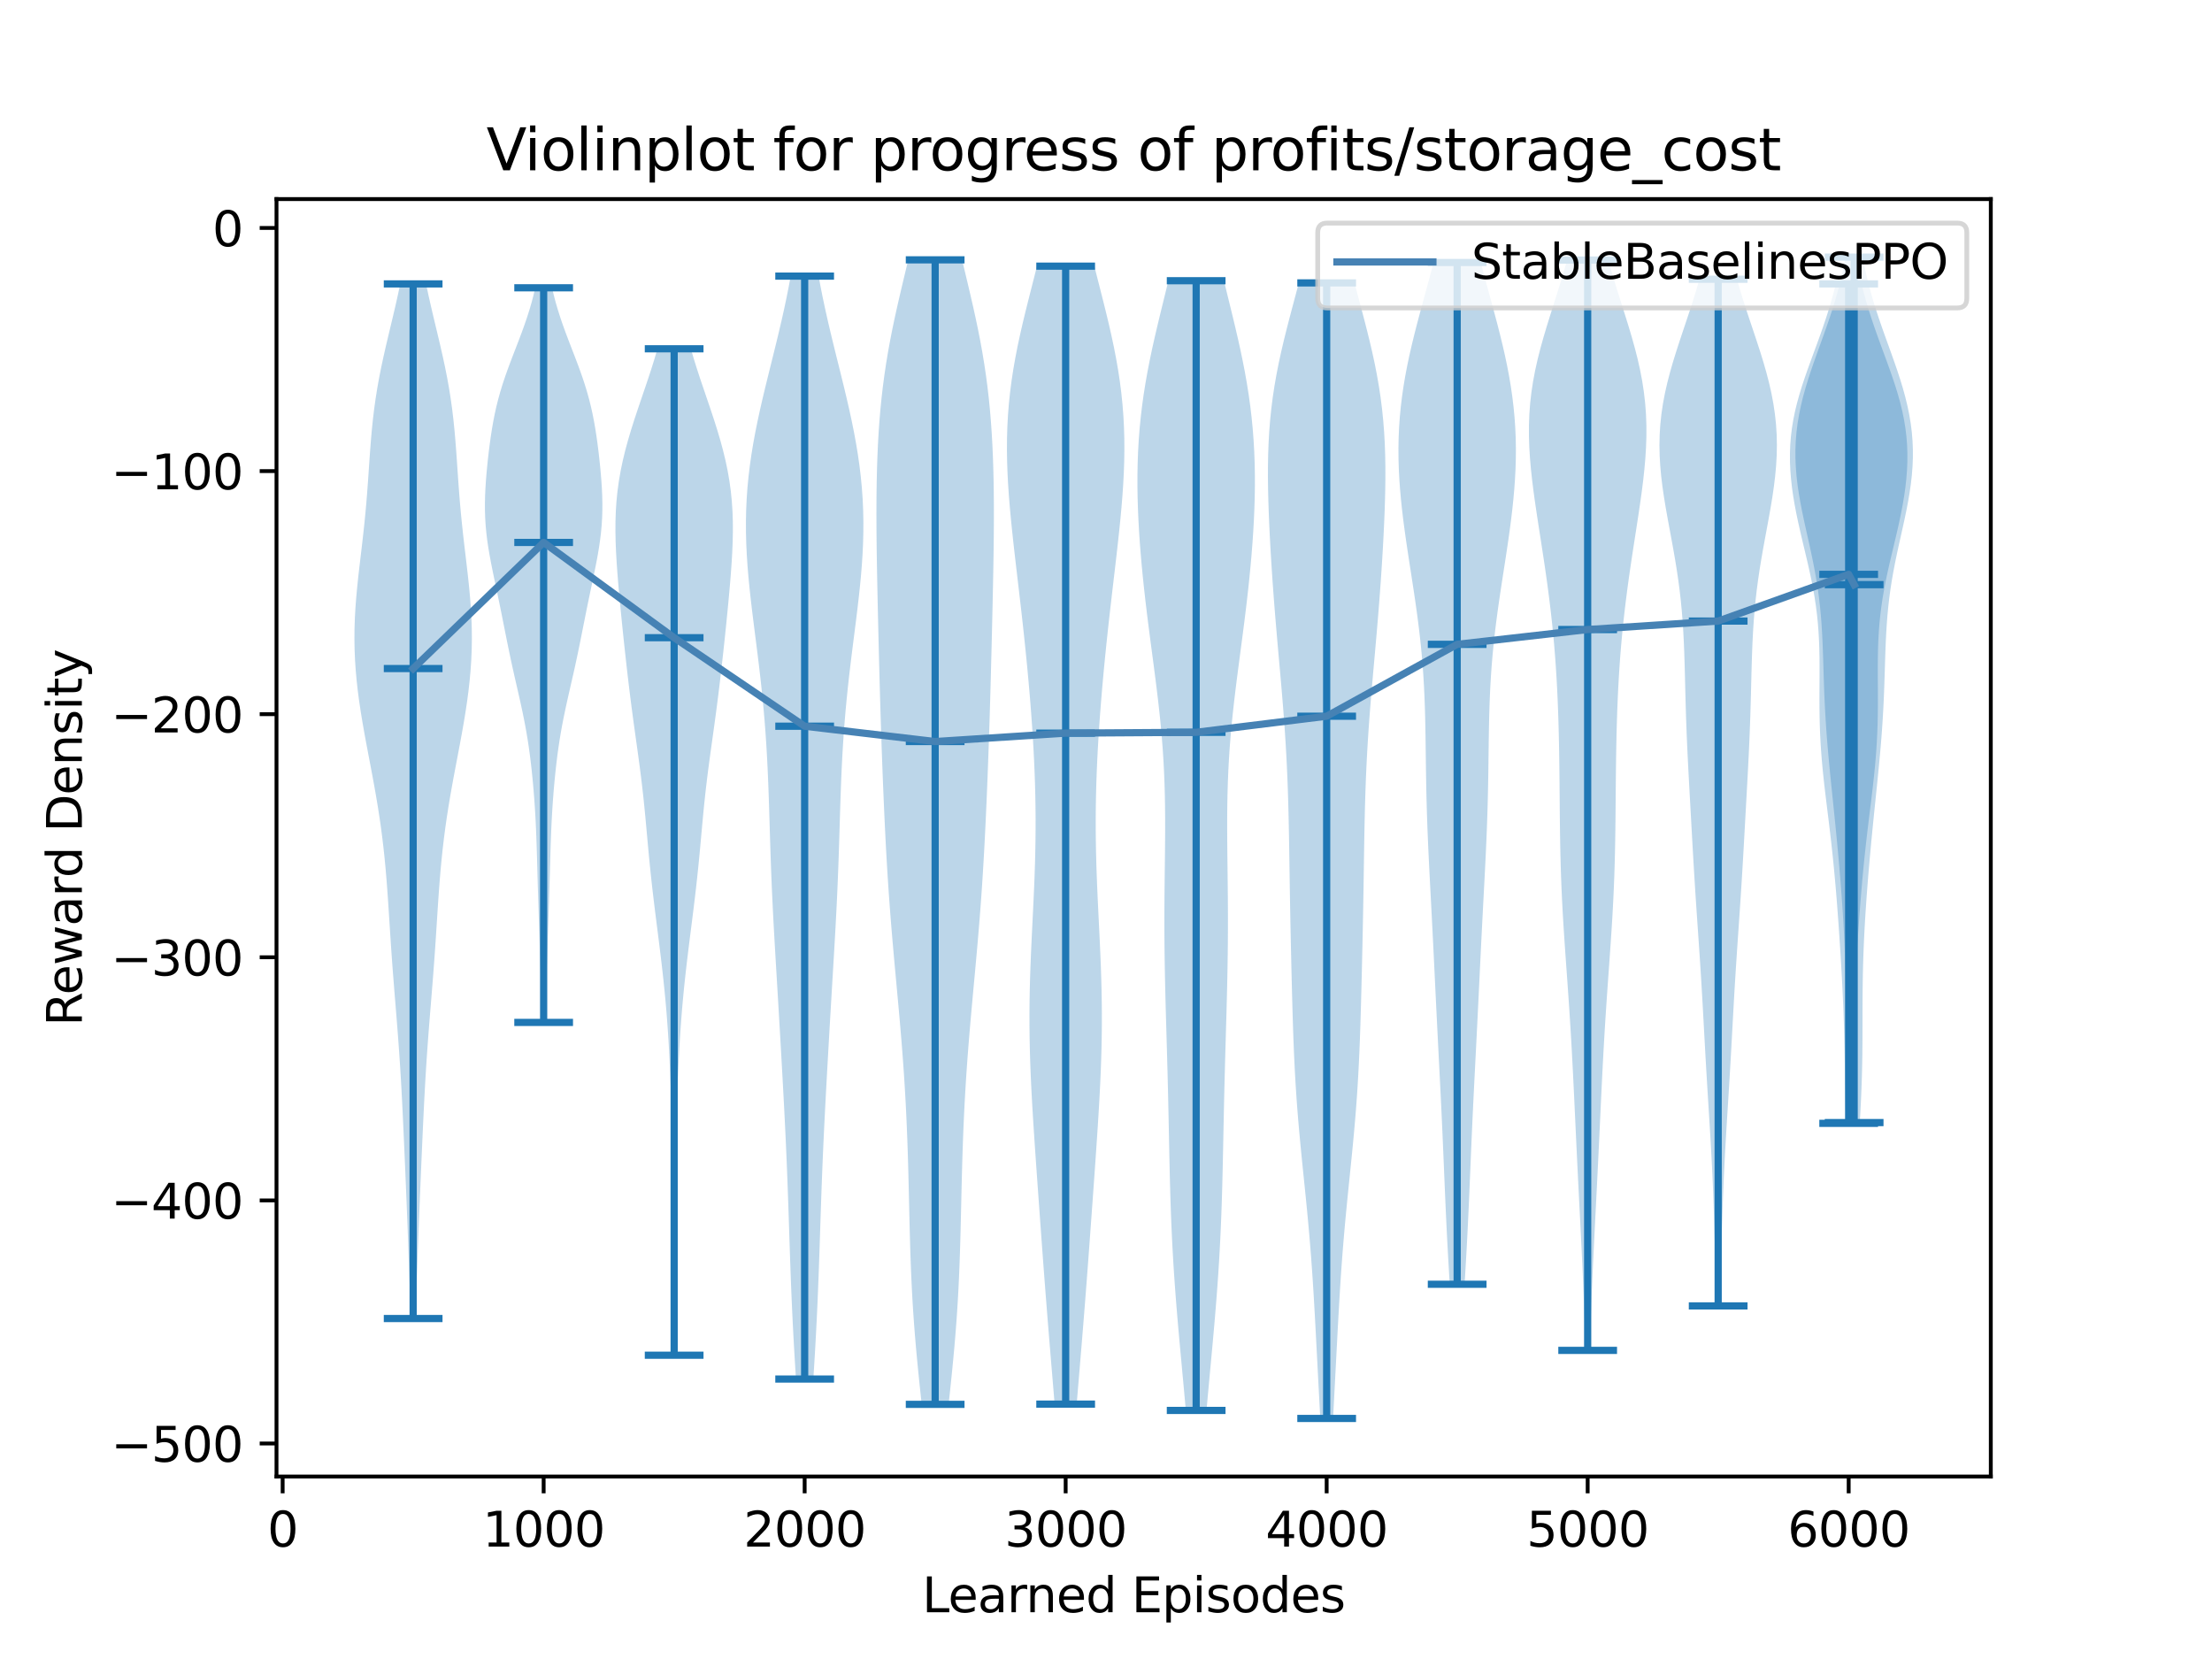 <?xml version="1.0" encoding="utf-8" standalone="no"?>
<!DOCTYPE svg PUBLIC "-//W3C//DTD SVG 1.1//EN"
  "http://www.w3.org/Graphics/SVG/1.1/DTD/svg11.dtd">
<svg xmlns:xlink="http://www.w3.org/1999/xlink" width="460.8pt" height="345.6pt" viewBox="0 0 460.8 345.6" xmlns="http://www.w3.org/2000/svg" version="1.1">
 <defs>
  <style type="text/css">*{stroke-linejoin: round; stroke-linecap: butt}</style>
 </defs>
 <g id="figure_1">
  <g id="patch_1">
   <path d="M 0 345.6 
L 460.8 345.6 
L 460.8 0 
L 0 0 
z
" style="fill: #ffffff"/>
  </g>
  <g id="axes_1">
   <g id="patch_2">
    <path d="M 57.6 307.584 
L 414.72 307.584 
L 414.72 41.472 
L 57.6 41.472 
z
" style="fill: #ffffff"/>
   </g>
   <g id="PolyCollection_1">
    <path d="M 86.569 274.674 
L 85.564 274.674 
L 85.497 272.497 
L 85.428 270.32 
L 85.355 268.142 
L 85.28 265.965 
L 85.204 263.788 
L 85.125 261.611 
L 85.046 259.434 
L 84.964 257.257 
L 84.88 255.08 
L 84.795 252.903 
L 84.708 250.726 
L 84.62 248.548 
L 84.529 246.371 
L 84.437 244.194 
L 84.344 242.017 
L 84.249 239.84 
L 84.153 237.663 
L 84.055 235.486 
L 83.954 233.309 
L 83.849 231.131 
L 83.74 228.954 
L 83.624 226.777 
L 83.5 224.6 
L 83.368 222.423 
L 83.226 220.246 
L 83.074 218.069 
L 82.914 215.892 
L 82.746 213.714 
L 82.572 211.537 
L 82.395 209.36 
L 82.217 207.183 
L 82.042 205.006 
L 81.871 202.829 
L 81.707 200.652 
L 81.551 198.475 
L 81.402 196.297 
L 81.26 194.12 
L 81.12 191.943 
L 80.981 189.766 
L 80.837 187.589 
L 80.684 185.412 
L 80.518 183.235 
L 80.334 181.058 
L 80.128 178.88 
L 79.897 176.703 
L 79.64 174.526 
L 79.354 172.349 
L 79.04 170.172 
L 78.7 167.995 
L 78.336 165.818 
L 77.951 163.641 
L 77.55 161.463 
L 77.14 159.286 
L 76.725 157.109 
L 76.314 154.932 
L 75.912 152.755 
L 75.529 150.578 
L 75.17 148.401 
L 74.842 146.224 
L 74.552 144.046 
L 74.306 141.869 
L 74.108 139.692 
L 73.961 137.515 
L 73.869 135.338 
L 73.833 133.161 
L 73.852 130.984 
L 73.924 128.807 
L 74.045 126.63 
L 74.211 124.452 
L 74.413 122.275 
L 74.642 120.098 
L 74.891 117.921 
L 75.149 115.744 
L 75.407 113.567 
L 75.656 111.39 
L 75.892 109.213 
L 76.109 107.035 
L 76.306 104.858 
L 76.483 102.681 
L 76.644 100.504 
L 76.795 98.327 
L 76.943 96.15 
L 77.096 93.973 
L 77.264 91.796 
L 77.455 89.618 
L 77.677 87.441 
L 77.937 85.264 
L 78.239 83.087 
L 78.585 80.91 
L 78.975 78.733 
L 79.406 76.556 
L 79.871 74.379 
L 80.365 72.201 
L 80.878 70.024 
L 81.399 67.847 
L 81.919 65.67 
L 82.427 63.493 
L 82.915 61.316 
L 83.373 59.139 
L 88.759 59.139 
L 88.759 59.139 
L 89.218 61.316 
L 89.706 63.493 
L 90.214 65.67 
L 90.734 67.847 
L 91.255 70.024 
L 91.768 72.201 
L 92.261 74.379 
L 92.727 76.556 
L 93.158 78.733 
L 93.548 80.91 
L 93.894 83.087 
L 94.196 85.264 
L 94.456 87.441 
L 94.678 89.618 
L 94.869 91.796 
L 95.037 93.973 
L 95.19 96.15 
L 95.338 98.327 
L 95.489 100.504 
L 95.65 102.681 
L 95.827 104.858 
L 96.024 107.035 
L 96.241 109.213 
L 96.476 111.39 
L 96.726 113.567 
L 96.984 115.744 
L 97.242 117.921 
L 97.49 120.098 
L 97.72 122.275 
L 97.922 124.452 
L 98.087 126.63 
L 98.209 128.807 
L 98.281 130.984 
L 98.3 133.161 
L 98.264 135.338 
L 98.172 137.515 
L 98.025 139.692 
L 97.827 141.869 
L 97.58 144.046 
L 97.291 146.224 
L 96.963 148.401 
L 96.604 150.578 
L 96.221 152.755 
L 95.819 154.932 
L 95.408 157.109 
L 94.993 159.286 
L 94.582 161.463 
L 94.182 163.641 
L 93.797 165.818 
L 93.433 167.995 
L 93.093 170.172 
L 92.779 172.349 
L 92.493 174.526 
L 92.236 176.703 
L 92.005 178.88 
L 91.799 181.058 
L 91.615 183.235 
L 91.449 185.412 
L 91.296 187.589 
L 91.152 189.766 
L 91.013 191.943 
L 90.873 194.12 
L 90.73 196.297 
L 90.582 198.475 
L 90.425 200.652 
L 90.262 202.829 
L 90.091 205.006 
L 89.916 207.183 
L 89.738 209.36 
L 89.561 211.537 
L 89.387 213.714 
L 89.219 215.892 
L 89.059 218.069 
L 88.907 220.246 
L 88.765 222.423 
L 88.633 224.6 
L 88.509 226.777 
L 88.393 228.954 
L 88.284 231.131 
L 88.179 233.309 
L 88.078 235.486 
L 87.98 237.663 
L 87.883 239.84 
L 87.789 242.017 
L 87.695 244.194 
L 87.603 246.371 
L 87.513 248.548 
L 87.424 250.726 
L 87.337 252.903 
L 87.252 255.08 
L 87.169 257.257 
L 87.087 259.434 
L 87.007 261.611 
L 86.929 263.788 
L 86.852 265.965 
L 86.778 268.142 
L 86.705 270.32 
L 86.635 272.497 
L 86.569 274.674 
z
" clip-path="url(#p7712df19e3)" style="fill: #1f77b4; fill-opacity: 0.3"/>
   </g>
   <g id="PolyCollection_2">
    <path d="M 113.605 212.991 
L 112.899 212.991 
L 112.859 211.445 
L 112.818 209.899 
L 112.776 208.353 
L 112.733 206.808 
L 112.689 205.262 
L 112.644 203.716 
L 112.598 202.17 
L 112.55 200.624 
L 112.502 199.078 
L 112.452 197.532 
L 112.402 195.986 
L 112.351 194.441 
L 112.299 192.895 
L 112.247 191.349 
L 112.196 189.803 
L 112.146 188.257 
L 112.097 186.711 
L 112.05 185.165 
L 112.005 183.619 
L 111.962 182.074 
L 111.92 180.528 
L 111.877 178.982 
L 111.832 177.436 
L 111.784 175.89 
L 111.729 174.344 
L 111.667 172.798 
L 111.595 171.252 
L 111.512 169.706 
L 111.417 168.161 
L 111.31 166.615 
L 111.191 165.069 
L 111.059 163.523 
L 110.914 161.977 
L 110.755 160.431 
L 110.581 158.885 
L 110.389 157.339 
L 110.178 155.794 
L 109.946 154.248 
L 109.691 152.702 
L 109.413 151.156 
L 109.114 149.61 
L 108.795 148.064 
L 108.46 146.518 
L 108.114 144.972 
L 107.761 143.426 
L 107.408 141.881 
L 107.057 140.335 
L 106.713 138.789 
L 106.378 137.243 
L 106.052 135.697 
L 105.734 134.151 
L 105.423 132.605 
L 105.116 131.059 
L 104.809 129.514 
L 104.5 127.968 
L 104.187 126.422 
L 103.869 124.876 
L 103.546 123.33 
L 103.22 121.784 
L 102.895 120.238 
L 102.576 118.692 
L 102.269 117.147 
L 101.982 115.601 
L 101.721 114.055 
L 101.495 112.509 
L 101.309 110.963 
L 101.167 109.417 
L 101.072 107.871 
L 101.023 106.325 
L 101.019 104.779 
L 101.055 103.234 
L 101.126 101.688 
L 101.227 100.142 
L 101.353 98.596 
L 101.498 97.05 
L 101.661 95.504 
L 101.839 93.958 
L 102.035 92.412 
L 102.251 90.867 
L 102.491 89.321 
L 102.76 87.775 
L 103.064 86.229 
L 103.407 84.683 
L 103.794 83.137 
L 104.224 81.591 
L 104.697 80.045 
L 105.211 78.5 
L 105.758 76.954 
L 106.332 75.408 
L 106.923 73.862 
L 107.522 72.316 
L 108.117 70.77 
L 108.698 69.224 
L 109.258 67.678 
L 109.787 66.132 
L 110.28 64.587 
L 110.732 63.041 
L 111.141 61.495 
L 111.505 59.949 
L 115 59.949 
L 115 59.949 
L 115.364 61.495 
L 115.772 63.041 
L 116.225 64.587 
L 116.718 66.132 
L 117.247 67.678 
L 117.806 69.224 
L 118.388 70.77 
L 118.983 72.316 
L 119.581 73.862 
L 120.172 75.408 
L 120.746 76.954 
L 121.294 78.5 
L 121.807 80.045 
L 122.281 81.591 
L 122.711 83.137 
L 123.097 84.683 
L 123.441 86.229 
L 123.745 87.775 
L 124.014 89.321 
L 124.254 90.867 
L 124.47 92.412 
L 124.665 93.958 
L 124.844 95.504 
L 125.007 97.05 
L 125.152 98.596 
L 125.277 100.142 
L 125.379 101.688 
L 125.45 103.234 
L 125.486 104.779 
L 125.482 106.325 
L 125.433 107.871 
L 125.338 109.417 
L 125.196 110.963 
L 125.01 112.509 
L 124.783 114.055 
L 124.523 115.601 
L 124.236 117.147 
L 123.929 118.692 
L 123.609 120.238 
L 123.284 121.784 
L 122.958 123.33 
L 122.635 124.876 
L 122.317 126.422 
L 122.004 127.968 
L 121.696 129.514 
L 121.389 131.059 
L 121.082 132.605 
L 120.771 134.151 
L 120.453 135.697 
L 120.127 137.243 
L 119.792 138.789 
L 119.448 140.335 
L 119.097 141.881 
L 118.743 143.426 
L 118.391 144.972 
L 118.045 146.518 
L 117.71 148.064 
L 117.391 149.61 
L 117.092 151.156 
L 116.814 152.702 
L 116.559 154.248 
L 116.327 155.794 
L 116.116 157.339 
L 115.924 158.885 
L 115.75 160.431 
L 115.591 161.977 
L 115.446 163.523 
L 115.314 165.069 
L 115.195 166.615 
L 115.088 168.161 
L 114.993 169.706 
L 114.91 171.252 
L 114.838 172.798 
L 114.775 174.344 
L 114.721 175.89 
L 114.672 177.436 
L 114.628 178.982 
L 114.585 180.528 
L 114.543 182.074 
L 114.499 183.619 
L 114.454 185.165 
L 114.407 186.711 
L 114.359 188.257 
L 114.308 189.803 
L 114.257 191.349 
L 114.206 192.895 
L 114.154 194.441 
L 114.103 195.986 
L 114.052 197.532 
L 114.003 199.078 
L 113.954 200.624 
L 113.907 202.17 
L 113.861 203.716 
L 113.816 205.262 
L 113.772 206.808 
L 113.729 208.353 
L 113.687 209.899 
L 113.646 211.445 
L 113.605 212.991 
z
" clip-path="url(#p7712df19e3)" style="fill: #1f77b4; fill-opacity: 0.3"/>
   </g>
   <g id="PolyCollection_3">
    <path d="M 140.767 282.321 
L 140.11 282.321 
L 140.1 280.203 
L 140.096 278.085 
L 140.098 275.968 
L 140.106 273.85 
L 140.117 271.732 
L 140.132 269.614 
L 140.149 267.496 
L 140.166 265.379 
L 140.183 263.261 
L 140.2 261.143 
L 140.214 259.025 
L 140.226 256.907 
L 140.233 254.79 
L 140.236 252.672 
L 140.234 250.554 
L 140.225 248.436 
L 140.208 246.319 
L 140.185 244.201 
L 140.154 242.083 
L 140.116 239.965 
L 140.071 237.847 
L 140.019 235.73 
L 139.961 233.612 
L 139.898 231.494 
L 139.829 229.376 
L 139.754 227.259 
L 139.672 225.141 
L 139.583 223.023 
L 139.484 220.905 
L 139.375 218.787 
L 139.254 216.67 
L 139.118 214.552 
L 138.966 212.434 
L 138.797 210.316 
L 138.61 208.198 
L 138.406 206.081 
L 138.185 203.963 
L 137.95 201.845 
L 137.702 199.727 
L 137.444 197.61 
L 137.179 195.492 
L 136.91 193.374 
L 136.642 191.256 
L 136.377 189.138 
L 136.12 187.021 
L 135.873 184.903 
L 135.638 182.785 
L 135.417 180.667 
L 135.207 178.549 
L 135.009 176.432 
L 134.816 174.314 
L 134.624 172.196 
L 134.428 170.078 
L 134.222 167.961 
L 134.001 165.843 
L 133.762 163.725 
L 133.506 161.607 
L 133.233 159.489 
L 132.947 157.372 
L 132.654 155.254 
L 132.358 153.136 
L 132.064 151.018 
L 131.777 148.901 
L 131.498 146.783 
L 131.23 144.665 
L 130.971 142.547 
L 130.721 140.429 
L 130.479 138.312 
L 130.244 136.194 
L 130.014 134.076 
L 129.791 131.958 
L 129.573 129.84 
L 129.361 127.723 
L 129.157 125.605 
L 128.961 123.487 
L 128.777 121.369 
L 128.607 119.252 
L 128.458 117.134 
L 128.336 115.016 
L 128.248 112.898 
L 128.205 110.78 
L 128.214 108.663 
L 128.284 106.545 
L 128.423 104.427 
L 128.637 102.309 
L 128.927 100.191 
L 129.294 98.074 
L 129.736 95.956 
L 130.248 93.838 
L 130.823 91.72 
L 131.451 89.603 
L 132.121 87.485 
L 132.821 85.367 
L 133.54 83.249 
L 134.263 81.131 
L 134.978 79.014 
L 135.673 76.896 
L 136.337 74.778 
L 136.959 72.66 
L 143.917 72.66 
L 143.917 72.66 
L 144.54 74.778 
L 145.203 76.896 
L 145.898 79.014 
L 146.614 81.131 
L 147.337 83.249 
L 148.055 85.367 
L 148.756 87.485 
L 149.426 89.603 
L 150.054 91.72 
L 150.628 93.838 
L 151.14 95.956 
L 151.582 98.074 
L 151.95 100.191 
L 152.24 102.309 
L 152.453 104.427 
L 152.592 106.545 
L 152.663 108.663 
L 152.672 110.78 
L 152.628 112.898 
L 152.541 115.016 
L 152.418 117.134 
L 152.269 119.252 
L 152.1 121.369 
L 151.915 123.487 
L 151.72 125.605 
L 151.515 127.723 
L 151.304 129.84 
L 151.086 131.958 
L 150.862 134.076 
L 150.633 136.194 
L 150.398 138.312 
L 150.155 140.429 
L 149.906 142.547 
L 149.647 144.665 
L 149.378 146.783 
L 149.1 148.901 
L 148.812 151.018 
L 148.519 153.136 
L 148.223 155.254 
L 147.929 157.372 
L 147.644 159.489 
L 147.371 161.607 
L 147.114 163.725 
L 146.876 165.843 
L 146.655 167.961 
L 146.448 170.078 
L 146.252 172.196 
L 146.061 174.314 
L 145.868 176.432 
L 145.669 178.549 
L 145.46 180.667 
L 145.238 182.785 
L 145.004 184.903 
L 144.756 187.021 
L 144.499 189.138 
L 144.235 191.256 
L 143.966 193.374 
L 143.698 195.492 
L 143.433 197.61 
L 143.175 199.727 
L 142.927 201.845 
L 142.691 203.963 
L 142.471 206.081 
L 142.266 208.198 
L 142.08 210.316 
L 141.911 212.434 
L 141.759 214.552 
L 141.623 216.67 
L 141.501 218.787 
L 141.392 220.905 
L 141.294 223.023 
L 141.205 225.141 
L 141.123 227.259 
L 141.048 229.376 
L 140.979 231.494 
L 140.915 233.612 
L 140.858 235.73 
L 140.806 237.847 
L 140.761 239.965 
L 140.723 242.083 
L 140.692 244.201 
L 140.668 246.319 
L 140.652 248.436 
L 140.643 250.554 
L 140.64 252.672 
L 140.643 254.79 
L 140.651 256.907 
L 140.662 259.025 
L 140.677 261.143 
L 140.693 263.261 
L 140.711 265.379 
L 140.728 267.496 
L 140.745 269.614 
L 140.759 271.732 
L 140.771 273.85 
L 140.778 275.968 
L 140.78 278.085 
L 140.777 280.203 
L 140.767 282.321 
z
" clip-path="url(#p7712df19e3)" style="fill: #1f77b4; fill-opacity: 0.3"/>
   </g>
   <g id="PolyCollection_4">
    <path d="M 169.433 287.284 
L 165.816 287.284 
L 165.671 284.963 
L 165.53 282.642 
L 165.396 280.321 
L 165.268 278 
L 165.148 275.68 
L 165.036 273.359 
L 164.931 271.038 
L 164.833 268.717 
L 164.742 266.396 
L 164.657 264.075 
L 164.576 261.754 
L 164.498 259.433 
L 164.421 257.113 
L 164.346 254.792 
L 164.269 252.471 
L 164.19 250.15 
L 164.107 247.829 
L 164.021 245.508 
L 163.929 243.187 
L 163.833 240.867 
L 163.73 238.546 
L 163.623 236.225 
L 163.51 233.904 
L 163.393 231.583 
L 163.272 229.262 
L 163.147 226.941 
L 163.02 224.62 
L 162.891 222.3 
L 162.76 219.979 
L 162.628 217.658 
L 162.495 215.337 
L 162.36 213.016 
L 162.224 210.695 
L 162.087 208.374 
L 161.949 206.054 
L 161.81 203.733 
L 161.671 201.412 
L 161.534 199.091 
L 161.398 196.77 
L 161.266 194.449 
L 161.138 192.128 
L 161.017 189.808 
L 160.903 187.487 
L 160.797 185.166 
L 160.699 182.845 
L 160.61 180.524 
L 160.528 178.203 
L 160.452 175.882 
L 160.38 173.561 
L 160.31 171.241 
L 160.239 168.92 
L 160.164 166.599 
L 160.082 164.278 
L 159.99 161.957 
L 159.885 159.636 
L 159.765 157.315 
L 159.628 154.995 
L 159.471 152.674 
L 159.295 150.353 
L 159.097 148.032 
L 158.88 145.711 
L 158.642 143.39 
L 158.387 141.069 
L 158.116 138.748 
L 157.833 136.428 
L 157.541 134.107 
L 157.245 131.786 
L 156.952 129.465 
L 156.665 127.144 
L 156.392 124.823 
L 156.14 122.502 
L 155.914 120.182 
L 155.721 117.861 
L 155.568 115.54 
L 155.458 113.219 
L 155.398 110.898 
L 155.391 108.577 
L 155.439 106.256 
L 155.545 103.935 
L 155.709 101.615 
L 155.931 99.294 
L 156.209 96.973 
L 156.541 94.652 
L 156.924 92.331 
L 157.352 90.01 
L 157.821 87.689 
L 158.324 85.369 
L 158.856 83.048 
L 159.41 80.727 
L 159.978 78.406 
L 160.554 76.085 
L 161.131 73.764 
L 161.703 71.443 
L 162.263 69.122 
L 162.806 66.802 
L 163.326 64.481 
L 163.821 62.16 
L 164.285 59.839 
L 164.717 57.518 
L 170.531 57.518 
L 170.531 57.518 
L 170.963 59.839 
L 171.428 62.16 
L 171.922 64.481 
L 172.443 66.802 
L 172.986 69.122 
L 173.546 71.443 
L 174.117 73.764 
L 174.695 76.085 
L 175.271 78.406 
L 175.839 80.727 
L 176.392 83.048 
L 176.924 85.369 
L 177.428 87.689 
L 177.897 90.01 
L 178.325 92.331 
L 178.707 94.652 
L 179.039 96.973 
L 179.317 99.294 
L 179.539 101.615 
L 179.704 103.935 
L 179.81 106.256 
L 179.858 108.577 
L 179.851 110.898 
L 179.79 113.219 
L 179.681 115.54 
L 179.527 117.861 
L 179.334 120.182 
L 179.109 122.502 
L 178.856 124.823 
L 178.583 127.144 
L 178.297 129.465 
L 178.003 131.786 
L 177.708 134.107 
L 177.416 136.428 
L 177.132 138.748 
L 176.861 141.069 
L 176.606 143.39 
L 176.369 145.711 
L 176.151 148.032 
L 175.954 150.353 
L 175.777 152.674 
L 175.621 154.995 
L 175.483 157.315 
L 175.363 159.636 
L 175.259 161.957 
L 175.167 164.278 
L 175.085 166.599 
L 175.01 168.92 
L 174.939 171.241 
L 174.869 173.561 
L 174.797 175.882 
L 174.721 178.203 
L 174.639 180.524 
L 174.549 182.845 
L 174.451 185.166 
L 174.345 187.487 
L 174.231 189.808 
L 174.11 192.128 
L 173.983 194.449 
L 173.85 196.77 
L 173.715 199.091 
L 173.577 201.412 
L 173.438 203.733 
L 173.3 206.054 
L 173.162 208.374 
L 173.025 210.695 
L 172.889 213.016 
L 172.754 215.337 
L 172.62 217.658 
L 172.488 219.979 
L 172.357 222.3 
L 172.228 224.62 
L 172.101 226.941 
L 171.977 229.262 
L 171.856 231.583 
L 171.738 233.904 
L 171.626 236.225 
L 171.518 238.546 
L 171.416 240.867 
L 171.319 243.187 
L 171.228 245.508 
L 171.141 247.829 
L 171.059 250.15 
L 170.98 252.471 
L 170.903 254.792 
L 170.827 257.113 
L 170.751 259.433 
L 170.673 261.754 
L 170.592 264.075 
L 170.506 266.396 
L 170.415 268.717 
L 170.318 271.038 
L 170.213 273.359 
L 170.1 275.68 
L 169.98 278 
L 169.853 280.321 
L 169.718 282.642 
L 169.578 284.963 
L 169.433 287.284 
z
" clip-path="url(#p7712df19e3)" style="fill: #1f77b4; fill-opacity: 0.3"/>
   </g>
   <g id="PolyCollection_5">
    <path d="M 197.616 292.551 
L 192.004 292.551 
L 191.748 290.142 
L 191.496 287.734 
L 191.252 285.326 
L 191.018 282.917 
L 190.798 280.509 
L 190.594 278.101 
L 190.407 275.692 
L 190.238 273.284 
L 190.088 270.876 
L 189.956 268.467 
L 189.841 266.059 
L 189.741 263.651 
L 189.655 261.242 
L 189.581 258.834 
L 189.516 256.426 
L 189.456 254.017 
L 189.4 251.609 
L 189.345 249.201 
L 189.289 246.792 
L 189.228 244.384 
L 189.161 241.976 
L 189.086 239.567 
L 189.001 237.159 
L 188.905 234.751 
L 188.798 232.342 
L 188.677 229.934 
L 188.543 227.526 
L 188.396 225.117 
L 188.235 222.709 
L 188.062 220.301 
L 187.877 217.892 
L 187.68 215.484 
L 187.475 213.076 
L 187.262 210.667 
L 187.043 208.259 
L 186.821 205.85 
L 186.599 203.442 
L 186.377 201.034 
L 186.16 198.625 
L 185.948 196.217 
L 185.743 193.809 
L 185.547 191.4 
L 185.361 188.992 
L 185.186 186.584 
L 185.021 184.175 
L 184.866 181.767 
L 184.722 179.359 
L 184.586 176.95 
L 184.459 174.542 
L 184.339 172.134 
L 184.226 169.725 
L 184.119 167.317 
L 184.016 164.909 
L 183.918 162.5 
L 183.825 160.092 
L 183.735 157.684 
L 183.649 155.275 
L 183.568 152.867 
L 183.489 150.459 
L 183.415 148.05 
L 183.343 145.642 
L 183.275 143.234 
L 183.209 140.825 
L 183.146 138.417 
L 183.085 136.009 
L 183.025 133.6 
L 182.967 131.192 
L 182.91 128.784 
L 182.855 126.375 
L 182.802 123.967 
L 182.752 121.559 
L 182.706 119.15 
L 182.665 116.742 
L 182.629 114.334 
L 182.602 111.925 
L 182.584 109.517 
L 182.577 107.109 
L 182.583 104.7 
L 182.604 102.292 
L 182.643 99.884 
L 182.701 97.475 
L 182.783 95.067 
L 182.89 92.659 
L 183.025 90.25 
L 183.192 87.842 
L 183.393 85.433 
L 183.631 83.025 
L 183.908 80.617 
L 184.225 78.208 
L 184.583 75.8 
L 184.982 73.392 
L 185.419 70.983 
L 185.892 68.575 
L 186.398 66.167 
L 186.931 63.758 
L 187.485 61.35 
L 188.052 58.942 
L 188.627 56.533 
L 189.201 54.125 
L 200.42 54.125 
L 200.42 54.125 
L 200.993 56.533 
L 201.568 58.942 
L 202.136 61.35 
L 202.69 63.758 
L 203.222 66.167 
L 203.728 68.575 
L 204.202 70.983 
L 204.639 73.392 
L 205.037 75.8 
L 205.395 78.208 
L 205.712 80.617 
L 205.989 83.025 
L 206.227 85.433 
L 206.428 87.842 
L 206.595 90.25 
L 206.731 92.659 
L 206.838 95.067 
L 206.919 97.475 
L 206.978 99.884 
L 207.017 102.292 
L 207.038 104.7 
L 207.044 107.109 
L 207.037 109.517 
L 207.019 111.925 
L 206.991 114.334 
L 206.956 116.742 
L 206.914 119.15 
L 206.868 121.559 
L 206.818 123.967 
L 206.765 126.375 
L 206.71 128.784 
L 206.653 131.192 
L 206.595 133.6 
L 206.536 136.009 
L 206.474 138.417 
L 206.411 140.825 
L 206.345 143.234 
L 206.277 145.642 
L 206.206 148.05 
L 206.131 150.459 
L 206.053 152.867 
L 205.971 155.275 
L 205.885 157.684 
L 205.796 160.092 
L 205.702 162.5 
L 205.604 164.909 
L 205.502 167.317 
L 205.394 169.725 
L 205.281 172.134 
L 205.161 174.542 
L 205.034 176.95 
L 204.899 179.359 
L 204.754 181.767 
L 204.6 184.175 
L 204.435 186.584 
L 204.259 188.992 
L 204.073 191.4 
L 203.877 193.809 
L 203.673 196.217 
L 203.461 198.625 
L 203.243 201.034 
L 203.022 203.442 
L 202.799 205.85 
L 202.577 208.259 
L 202.359 210.667 
L 202.146 213.076 
L 201.94 215.484 
L 201.744 217.892 
L 201.558 220.301 
L 201.385 222.709 
L 201.224 225.117 
L 201.077 227.526 
L 200.943 229.934 
L 200.823 232.342 
L 200.715 234.751 
L 200.619 237.159 
L 200.535 239.567 
L 200.46 241.976 
L 200.393 244.384 
L 200.332 246.792 
L 200.275 249.201 
L 200.22 251.609 
L 200.164 254.017 
L 200.105 256.426 
L 200.039 258.834 
L 199.965 261.242 
L 199.879 263.651 
L 199.78 266.059 
L 199.665 268.467 
L 199.533 270.876 
L 199.382 273.284 
L 199.214 275.692 
L 199.026 278.101 
L 198.822 280.509 
L 198.602 282.917 
L 198.369 285.326 
L 198.124 287.734 
L 197.872 290.142 
L 197.616 292.551 
z
" clip-path="url(#p7712df19e3)" style="fill: #1f77b4; fill-opacity: 0.3"/>
   </g>
   <g id="PolyCollection_6">
    <path d="M 224.295 292.5 
L 219.697 292.5 
L 219.5 290.106 
L 219.301 287.711 
L 219.101 285.316 
L 218.901 282.922 
L 218.703 280.527 
L 218.506 278.133 
L 218.312 275.738 
L 218.12 273.344 
L 217.931 270.949 
L 217.745 268.555 
L 217.561 266.16 
L 217.38 263.766 
L 217.202 261.371 
L 217.025 258.977 
L 216.85 256.582 
L 216.676 254.188 
L 216.503 251.793 
L 216.331 249.399 
L 216.159 247.004 
L 215.989 244.61 
L 215.82 242.215 
L 215.654 239.82 
L 215.491 237.426 
L 215.333 235.031 
L 215.181 232.637 
L 215.038 230.242 
L 214.905 227.848 
L 214.785 225.453 
L 214.681 223.059 
L 214.594 220.664 
L 214.527 218.27 
L 214.481 215.875 
L 214.456 213.481 
L 214.454 211.086 
L 214.475 208.692 
L 214.517 206.297 
L 214.579 203.903 
L 214.659 201.508 
L 214.754 199.113 
L 214.86 196.719 
L 214.975 194.324 
L 215.093 191.93 
L 215.211 189.535 
L 215.324 187.141 
L 215.43 184.746 
L 215.524 182.352 
L 215.604 179.957 
L 215.666 177.563 
L 215.71 175.168 
L 215.732 172.774 
L 215.734 170.379 
L 215.713 167.985 
L 215.67 165.59 
L 215.607 163.196 
L 215.522 160.801 
L 215.418 158.406 
L 215.296 156.012 
L 215.156 153.617 
L 215.001 151.223 
L 214.83 148.828 
L 214.645 146.434 
L 214.447 144.039 
L 214.236 141.645 
L 214.014 139.25 
L 213.781 136.856 
L 213.537 134.461 
L 213.285 132.067 
L 213.023 129.672 
L 212.754 127.278 
L 212.479 124.883 
L 212.2 122.489 
L 211.919 120.094 
L 211.639 117.7 
L 211.362 115.305 
L 211.092 112.91 
L 210.834 110.516 
L 210.591 108.121 
L 210.37 105.727 
L 210.174 103.332 
L 210.011 100.938 
L 209.884 98.543 
L 209.8 96.149 
L 209.762 93.754 
L 209.777 91.36 
L 209.847 88.965 
L 209.975 86.571 
L 210.163 84.176 
L 210.411 81.782 
L 210.718 79.387 
L 211.083 76.993 
L 211.502 74.598 
L 211.969 72.203 
L 212.48 69.809 
L 213.027 67.414 
L 213.602 65.02 
L 214.198 62.625 
L 214.806 60.231 
L 215.417 57.836 
L 216.023 55.442 
L 227.969 55.442 
L 227.969 55.442 
L 228.576 57.836 
L 229.187 60.231 
L 229.794 62.625 
L 230.39 65.02 
L 230.966 67.414 
L 231.512 69.809 
L 232.023 72.203 
L 232.491 74.598 
L 232.909 76.993 
L 233.274 79.387 
L 233.581 81.782 
L 233.829 84.176 
L 234.017 86.571 
L 234.145 88.965 
L 234.215 91.36 
L 234.23 93.754 
L 234.193 96.149 
L 234.108 98.543 
L 233.982 100.938 
L 233.818 103.332 
L 233.623 105.727 
L 233.401 108.121 
L 233.159 110.516 
L 232.9 112.91 
L 232.631 115.305 
L 232.354 117.7 
L 232.073 120.094 
L 231.792 122.489 
L 231.513 124.883 
L 231.238 127.278 
L 230.969 129.672 
L 230.708 132.067 
L 230.455 134.461 
L 230.211 136.856 
L 229.978 139.25 
L 229.756 141.645 
L 229.546 144.039 
L 229.348 146.434 
L 229.163 148.828 
L 228.992 151.223 
L 228.836 153.617 
L 228.696 156.012 
L 228.574 158.406 
L 228.47 160.801 
L 228.386 163.196 
L 228.322 165.59 
L 228.279 167.985 
L 228.259 170.379 
L 228.26 172.774 
L 228.283 175.168 
L 228.326 177.563 
L 228.388 179.957 
L 228.468 182.352 
L 228.562 184.746 
L 228.668 187.141 
L 228.782 189.535 
L 228.9 191.93 
L 229.018 194.324 
L 229.132 196.719 
L 229.238 199.113 
L 229.333 201.508 
L 229.413 203.903 
L 229.475 206.297 
L 229.517 208.692 
L 229.538 211.086 
L 229.536 213.481 
L 229.512 215.875 
L 229.465 218.27 
L 229.398 220.664 
L 229.311 223.059 
L 229.207 225.453 
L 229.087 227.848 
L 228.955 230.242 
L 228.811 232.637 
L 228.66 235.031 
L 228.501 237.426 
L 228.338 239.82 
L 228.172 242.215 
L 228.003 244.61 
L 227.833 247.004 
L 227.662 249.399 
L 227.489 251.793 
L 227.316 254.188 
L 227.142 256.582 
L 226.967 258.977 
L 226.79 261.371 
L 226.612 263.766 
L 226.431 266.16 
L 226.247 268.555 
L 226.061 270.949 
L 225.872 273.344 
L 225.681 275.738 
L 225.486 278.133 
L 225.29 280.527 
L 225.091 282.922 
L 224.892 285.316 
L 224.692 287.711 
L 224.492 290.106 
L 224.295 292.5 
z
" clip-path="url(#p7712df19e3)" style="fill: #1f77b4; fill-opacity: 0.3"/>
   </g>
   <g id="PolyCollection_7">
    <path d="M 251.336 293.817 
L 247.028 293.817 
L 246.816 291.44 
L 246.599 289.063 
L 246.379 286.685 
L 246.158 284.308 
L 245.938 281.931 
L 245.72 279.554 
L 245.508 277.177 
L 245.301 274.8 
L 245.103 272.423 
L 244.914 270.045 
L 244.737 267.668 
L 244.572 265.291 
L 244.421 262.914 
L 244.283 260.537 
L 244.159 258.16 
L 244.049 255.783 
L 243.951 253.405 
L 243.866 251.028 
L 243.791 248.651 
L 243.726 246.274 
L 243.667 243.897 
L 243.614 241.52 
L 243.565 239.143 
L 243.517 236.766 
L 243.469 234.388 
L 243.42 232.011 
L 243.369 229.634 
L 243.314 227.257 
L 243.256 224.88 
L 243.194 222.503 
L 243.129 220.126 
L 243.062 217.748 
L 242.994 215.371 
L 242.925 212.994 
L 242.858 210.617 
L 242.795 208.24 
L 242.736 205.863 
L 242.684 203.486 
L 242.64 201.108 
L 242.605 198.731 
L 242.58 196.354 
L 242.566 193.977 
L 242.562 191.6 
L 242.569 189.223 
L 242.584 186.846 
L 242.606 184.469 
L 242.633 182.091 
L 242.662 179.714 
L 242.689 177.337 
L 242.71 174.96 
L 242.721 172.583 
L 242.718 170.206 
L 242.696 167.829 
L 242.653 165.451 
L 242.585 163.074 
L 242.489 160.697 
L 242.363 158.32 
L 242.208 155.943 
L 242.024 153.566 
L 241.811 151.189 
L 241.572 148.812 
L 241.31 146.434 
L 241.028 144.057 
L 240.732 141.68 
L 240.425 139.303 
L 240.112 136.926 
L 239.798 134.549 
L 239.486 132.172 
L 239.18 129.794 
L 238.884 127.417 
L 238.601 125.04 
L 238.333 122.663 
L 238.082 120.286 
L 237.851 117.909 
L 237.641 115.532 
L 237.454 113.154 
L 237.293 110.777 
L 237.16 108.4 
L 237.056 106.023 
L 236.984 103.646 
L 236.948 101.269 
L 236.951 98.892 
L 236.994 96.515 
L 237.081 94.137 
L 237.215 91.76 
L 237.396 89.383 
L 237.627 87.006 
L 237.907 84.629 
L 238.236 82.252 
L 238.613 79.875 
L 239.034 77.497 
L 239.496 75.12 
L 239.995 72.743 
L 240.524 70.366 
L 241.078 67.989 
L 241.649 65.612 
L 242.231 63.235 
L 242.815 60.857 
L 243.395 58.48 
L 254.969 58.48 
L 254.969 58.48 
L 255.549 60.857 
L 256.133 63.235 
L 256.715 65.612 
L 257.286 67.989 
L 257.84 70.366 
L 258.369 72.743 
L 258.868 75.12 
L 259.33 77.497 
L 259.751 79.875 
L 260.128 82.252 
L 260.457 84.629 
L 260.737 87.006 
L 260.968 89.383 
L 261.149 91.76 
L 261.283 94.137 
L 261.37 96.515 
L 261.413 98.892 
L 261.416 101.269 
L 261.38 103.646 
L 261.308 106.023 
L 261.205 108.4 
L 261.071 110.777 
L 260.91 113.154 
L 260.723 115.532 
L 260.513 117.909 
L 260.282 120.286 
L 260.032 122.663 
L 259.764 125.04 
L 259.48 127.417 
L 259.184 129.794 
L 258.879 132.172 
L 258.566 134.549 
L 258.252 136.926 
L 257.939 139.303 
L 257.632 141.68 
L 257.336 144.057 
L 257.054 146.434 
L 256.792 148.812 
L 256.553 151.189 
L 256.34 153.566 
L 256.156 155.943 
L 256.001 158.32 
L 255.875 160.697 
L 255.779 163.074 
L 255.711 165.451 
L 255.668 167.829 
L 255.646 170.206 
L 255.643 172.583 
L 255.654 174.96 
L 255.675 177.337 
L 255.702 179.714 
L 255.731 182.091 
L 255.758 184.469 
L 255.78 186.846 
L 255.796 189.223 
L 255.802 191.6 
L 255.798 193.977 
L 255.784 196.354 
L 255.759 198.731 
L 255.724 201.108 
L 255.68 203.486 
L 255.628 205.863 
L 255.569 208.24 
L 255.506 210.617 
L 255.439 212.994 
L 255.371 215.371 
L 255.302 217.748 
L 255.235 220.126 
L 255.17 222.503 
L 255.108 224.88 
L 255.05 227.257 
L 254.995 229.634 
L 254.944 232.011 
L 254.895 234.388 
L 254.847 236.766 
L 254.799 239.143 
L 254.75 241.52 
L 254.697 243.897 
L 254.638 246.274 
L 254.573 248.651 
L 254.498 251.028 
L 254.413 253.405 
L 254.315 255.783 
L 254.205 258.16 
L 254.081 260.537 
L 253.943 262.914 
L 253.792 265.291 
L 253.627 267.668 
L 253.45 270.045 
L 253.261 272.423 
L 253.063 274.8 
L 252.857 277.177 
L 252.644 279.554 
L 252.426 281.931 
L 252.206 284.308 
L 251.985 286.685 
L 251.765 289.063 
L 251.548 291.44 
L 251.336 293.817 
z
" clip-path="url(#p7712df19e3)" style="fill: #1f77b4; fill-opacity: 0.3"/>
   </g>
   <g id="PolyCollection_8">
    <path d="M 277.701 295.488 
L 275.035 295.488 
L 274.91 293.099 
L 274.784 290.709 
L 274.658 288.32 
L 274.533 285.93 
L 274.409 283.541 
L 274.284 281.152 
L 274.159 278.762 
L 274.033 276.373 
L 273.902 273.983 
L 273.767 271.594 
L 273.625 269.204 
L 273.473 266.815 
L 273.311 264.426 
L 273.137 262.036 
L 272.95 259.647 
L 272.75 257.257 
L 272.538 254.868 
L 272.314 252.479 
L 272.08 250.089 
L 271.84 247.7 
L 271.595 245.31 
L 271.351 242.921 
L 271.11 240.532 
L 270.877 238.142 
L 270.655 235.753 
L 270.446 233.363 
L 270.253 230.974 
L 270.077 228.584 
L 269.919 226.195 
L 269.779 223.806 
L 269.656 221.416 
L 269.547 219.027 
L 269.452 216.637 
L 269.368 214.248 
L 269.292 211.859 
L 269.223 209.469 
L 269.159 207.08 
L 269.098 204.69 
L 269.039 202.301 
L 268.983 199.911 
L 268.929 197.522 
L 268.877 195.133 
L 268.828 192.743 
L 268.782 190.354 
L 268.739 187.964 
L 268.699 185.575 
L 268.661 183.186 
L 268.625 180.796 
L 268.589 178.407 
L 268.551 176.017 
L 268.51 173.628 
L 268.463 171.239 
L 268.408 168.849 
L 268.342 166.46 
L 268.264 164.07 
L 268.172 161.681 
L 268.064 159.291 
L 267.94 156.902 
L 267.8 154.513 
L 267.644 152.123 
L 267.474 149.734 
L 267.29 147.344 
L 267.095 144.955 
L 266.892 142.566 
L 266.683 140.176 
L 266.47 137.787 
L 266.257 135.397 
L 266.047 133.008 
L 265.841 130.619 
L 265.642 128.229 
L 265.451 125.84 
L 265.269 123.45 
L 265.096 121.061 
L 264.934 118.671 
L 264.783 116.282 
L 264.642 113.893 
L 264.514 111.503 
L 264.399 109.114 
L 264.301 106.724 
L 264.221 104.335 
L 264.164 101.946 
L 264.134 99.556 
L 264.137 97.167 
L 264.179 94.777 
L 264.263 92.388 
L 264.397 89.998 
L 264.584 87.609 
L 264.827 85.22 
L 265.129 82.83 
L 265.489 80.441 
L 265.906 78.051 
L 266.377 75.662 
L 266.895 73.273 
L 267.455 70.883 
L 268.048 68.494 
L 268.665 66.104 
L 269.297 63.715 
L 269.933 61.326 
L 270.563 58.936 
L 282.173 58.936 
L 282.173 58.936 
L 282.803 61.326 
L 283.439 63.715 
L 284.071 66.104 
L 284.688 68.494 
L 285.281 70.883 
L 285.841 73.273 
L 286.359 75.662 
L 286.83 78.051 
L 287.247 80.441 
L 287.607 82.83 
L 287.909 85.22 
L 288.152 87.609 
L 288.339 89.998 
L 288.473 92.388 
L 288.557 94.777 
L 288.599 97.167 
L 288.602 99.556 
L 288.572 101.946 
L 288.515 104.335 
L 288.435 106.724 
L 288.337 109.114 
L 288.222 111.503 
L 288.094 113.893 
L 287.954 116.282 
L 287.802 118.671 
L 287.64 121.061 
L 287.467 123.45 
L 287.285 125.84 
L 287.094 128.229 
L 286.895 130.619 
L 286.689 133.008 
L 286.479 135.397 
L 286.266 137.787 
L 286.053 140.176 
L 285.844 142.566 
L 285.641 144.955 
L 285.446 147.344 
L 285.262 149.734 
L 285.092 152.123 
L 284.936 154.513 
L 284.796 156.902 
L 284.672 159.291 
L 284.564 161.681 
L 284.472 164.07 
L 284.394 166.46 
L 284.328 168.849 
L 284.273 171.239 
L 284.226 173.628 
L 284.185 176.017 
L 284.147 178.407 
L 284.111 180.796 
L 284.075 183.186 
L 284.038 185.575 
L 283.997 187.964 
L 283.954 190.354 
L 283.908 192.743 
L 283.859 195.133 
L 283.807 197.522 
L 283.753 199.911 
L 283.697 202.301 
L 283.638 204.69 
L 283.577 207.08 
L 283.513 209.469 
L 283.444 211.859 
L 283.368 214.248 
L 283.284 216.637 
L 283.189 219.027 
L 283.08 221.416 
L 282.957 223.806 
L 282.817 226.195 
L 282.659 228.584 
L 282.483 230.974 
L 282.29 233.363 
L 282.081 235.753 
L 281.859 238.142 
L 281.626 240.532 
L 281.385 242.921 
L 281.141 245.31 
L 280.896 247.7 
L 280.656 250.089 
L 280.422 252.479 
L 280.198 254.868 
L 279.986 257.257 
L 279.786 259.647 
L 279.599 262.036 
L 279.425 264.426 
L 279.263 266.815 
L 279.111 269.204 
L 278.969 271.594 
L 278.834 273.983 
L 278.703 276.373 
L 278.577 278.762 
L 278.452 281.152 
L 278.327 283.541 
L 278.203 285.93 
L 278.078 288.32 
L 277.952 290.709 
L 277.826 293.099 
L 277.701 295.488 
z
" clip-path="url(#p7712df19e3)" style="fill: #1f77b4; fill-opacity: 0.3"/>
   </g>
   <g id="PolyCollection_9">
    <path d="M 305.099 267.533 
L 302.009 267.533 
L 301.88 265.383 
L 301.753 263.233 
L 301.631 261.083 
L 301.514 258.933 
L 301.403 256.783 
L 301.297 254.633 
L 301.196 252.483 
L 301.099 250.333 
L 301.006 248.183 
L 300.915 246.033 
L 300.825 243.883 
L 300.735 241.733 
L 300.644 239.583 
L 300.551 237.433 
L 300.456 235.283 
L 300.358 233.133 
L 300.257 230.983 
L 300.153 228.833 
L 300.046 226.683 
L 299.938 224.533 
L 299.829 222.383 
L 299.719 220.233 
L 299.609 218.083 
L 299.5 215.933 
L 299.392 213.783 
L 299.285 211.633 
L 299.179 209.483 
L 299.074 207.333 
L 298.97 205.183 
L 298.867 203.033 
L 298.763 200.883 
L 298.658 198.733 
L 298.552 196.583 
L 298.444 194.433 
L 298.334 192.283 
L 298.223 190.133 
L 298.111 187.983 
L 297.997 185.833 
L 297.885 183.683 
L 297.774 181.533 
L 297.666 179.383 
L 297.563 177.233 
L 297.467 175.083 
L 297.379 172.933 
L 297.3 170.783 
L 297.231 168.633 
L 297.172 166.483 
L 297.124 164.333 
L 297.084 162.183 
L 297.051 160.033 
L 297.023 157.883 
L 296.995 155.733 
L 296.966 153.583 
L 296.929 151.433 
L 296.882 149.283 
L 296.819 147.133 
L 296.738 144.983 
L 296.635 142.833 
L 296.508 140.683 
L 296.354 138.533 
L 296.172 136.383 
L 295.963 134.233 
L 295.727 132.083 
L 295.467 129.933 
L 295.185 127.783 
L 294.883 125.633 
L 294.567 123.482 
L 294.241 121.332 
L 293.909 119.182 
L 293.576 117.032 
L 293.248 114.882 
L 292.929 112.732 
L 292.625 110.582 
L 292.341 108.432 
L 292.083 106.282 
L 291.855 104.132 
L 291.661 101.982 
L 291.508 99.832 
L 291.397 97.682 
L 291.334 95.532 
L 291.32 93.382 
L 291.36 91.232 
L 291.453 89.082 
L 291.602 86.932 
L 291.806 84.782 
L 292.065 82.632 
L 292.377 80.482 
L 292.74 78.332 
L 293.15 76.182 
L 293.603 74.032 
L 294.094 71.882 
L 294.617 69.732 
L 295.167 67.582 
L 295.737 65.432 
L 296.319 63.282 
L 296.907 61.132 
L 297.493 58.982 
L 298.07 56.832 
L 298.633 54.682 
L 308.475 54.682 
L 308.475 54.682 
L 309.038 56.832 
L 309.615 58.982 
L 310.201 61.132 
L 310.789 63.282 
L 311.371 65.432 
L 311.941 67.582 
L 312.49 69.732 
L 313.014 71.882 
L 313.505 74.032 
L 313.958 76.182 
L 314.368 78.332 
L 314.731 80.482 
L 315.043 82.632 
L 315.302 84.782 
L 315.506 86.932 
L 315.655 89.082 
L 315.748 91.232 
L 315.788 93.382 
L 315.774 95.532 
L 315.711 97.682 
L 315.6 99.832 
L 315.446 101.982 
L 315.253 104.132 
L 315.025 106.282 
L 314.766 108.432 
L 314.483 110.582 
L 314.179 112.732 
L 313.86 114.882 
L 313.532 117.032 
L 313.199 119.182 
L 312.867 121.332 
L 312.541 123.482 
L 312.225 125.633 
L 311.923 127.783 
L 311.641 129.933 
L 311.381 132.083 
L 311.145 134.233 
L 310.936 136.383 
L 310.754 138.533 
L 310.6 140.683 
L 310.472 142.833 
L 310.369 144.983 
L 310.288 147.133 
L 310.226 149.283 
L 310.179 151.433 
L 310.142 153.583 
L 310.112 155.733 
L 310.085 157.883 
L 310.057 160.033 
L 310.024 162.183 
L 309.984 164.333 
L 309.936 166.483 
L 309.877 168.633 
L 309.808 170.783 
L 309.729 172.933 
L 309.641 175.083 
L 309.545 177.233 
L 309.442 179.383 
L 309.334 181.533 
L 309.223 183.683 
L 309.111 185.833 
L 308.997 187.983 
L 308.885 190.133 
L 308.773 192.283 
L 308.664 194.433 
L 308.556 196.583 
L 308.45 198.733 
L 308.345 200.883 
L 308.241 203.033 
L 308.138 205.183 
L 308.034 207.333 
L 307.929 209.483 
L 307.823 211.633 
L 307.716 213.783 
L 307.608 215.933 
L 307.499 218.083 
L 307.389 220.233 
L 307.279 222.383 
L 307.17 224.533 
L 307.062 226.683 
L 306.955 228.833 
L 306.851 230.983 
L 306.75 233.133 
L 306.652 235.283 
L 306.556 237.433 
L 306.464 239.583 
L 306.373 241.733 
L 306.283 243.883 
L 306.193 246.033 
L 306.102 248.183 
L 306.009 250.333 
L 305.912 252.483 
L 305.811 254.633 
L 305.705 256.783 
L 305.594 258.933 
L 305.477 261.083 
L 305.355 263.233 
L 305.228 265.383 
L 305.099 267.533 
z
" clip-path="url(#p7712df19e3)" style="fill: #1f77b4; fill-opacity: 0.3"/>
   </g>
   <g id="PolyCollection_10">
    <path d="M 331.192 281.308 
L 330.287 281.308 
L 330.222 279.014 
L 330.151 276.72 
L 330.075 274.425 
L 329.992 272.131 
L 329.903 269.837 
L 329.808 267.542 
L 329.708 265.248 
L 329.604 262.954 
L 329.495 260.66 
L 329.383 258.365 
L 329.268 256.071 
L 329.152 253.777 
L 329.035 251.483 
L 328.919 249.188 
L 328.803 246.894 
L 328.688 244.6 
L 328.576 242.306 
L 328.465 240.011 
L 328.355 237.717 
L 328.247 235.423 
L 328.14 233.128 
L 328.033 230.834 
L 327.925 228.54 
L 327.814 226.246 
L 327.701 223.951 
L 327.583 221.657 
L 327.461 219.363 
L 327.332 217.069 
L 327.197 214.774 
L 327.054 212.48 
L 326.906 210.186 
L 326.751 207.892 
L 326.591 205.597 
L 326.429 203.303 
L 326.264 201.009 
L 326.101 198.714 
L 325.941 196.42 
L 325.788 194.126 
L 325.644 191.832 
L 325.511 189.537 
L 325.392 187.243 
L 325.287 184.949 
L 325.198 182.655 
L 325.123 180.36 
L 325.063 178.066 
L 325.016 175.772 
L 324.979 173.478 
L 324.95 171.183 
L 324.927 168.889 
L 324.908 166.595 
L 324.888 164.3 
L 324.867 162.006 
L 324.841 159.712 
L 324.81 157.418 
L 324.77 155.123 
L 324.72 152.829 
L 324.658 150.535 
L 324.584 148.241 
L 324.494 145.946 
L 324.388 143.652 
L 324.264 141.358 
L 324.12 139.064 
L 323.956 136.769 
L 323.77 134.475 
L 323.562 132.181 
L 323.331 129.886 
L 323.079 127.592 
L 322.805 125.298 
L 322.511 123.004 
L 322.199 120.709 
L 321.871 118.415 
L 321.53 116.121 
L 321.179 113.827 
L 320.823 111.532 
L 320.468 109.238 
L 320.117 106.944 
L 319.78 104.65 
L 319.463 102.355 
L 319.175 100.061 
L 318.925 97.767 
L 318.724 95.473 
L 318.581 93.178 
L 318.506 90.884 
L 318.507 88.59 
L 318.591 86.295 
L 318.762 84.001 
L 319.023 81.707 
L 319.374 79.413 
L 319.809 77.118 
L 320.323 74.824 
L 320.906 72.53 
L 321.546 70.236 
L 322.23 67.941 
L 322.943 65.647 
L 323.671 63.353 
L 324.398 61.059 
L 325.112 58.764 
L 325.8 56.47 
L 326.451 54.176 
L 335.028 54.176 
L 335.028 54.176 
L 335.68 56.47 
L 336.368 58.764 
L 337.081 61.059 
L 337.809 63.353 
L 338.537 65.647 
L 339.25 67.941 
L 339.934 70.236 
L 340.574 72.53 
L 341.157 74.824 
L 341.671 77.118 
L 342.106 79.413 
L 342.456 81.707 
L 342.717 84.001 
L 342.889 86.295 
L 342.973 88.59 
L 342.974 90.884 
L 342.898 93.178 
L 342.756 95.473 
L 342.555 97.767 
L 342.305 100.061 
L 342.017 102.355 
L 341.7 104.65 
L 341.362 106.944 
L 341.012 109.238 
L 340.656 111.532 
L 340.301 113.827 
L 339.95 116.121 
L 339.609 118.415 
L 339.281 120.709 
L 338.969 123.004 
L 338.675 125.298 
L 338.401 127.592 
L 338.148 129.886 
L 337.918 132.181 
L 337.71 134.475 
L 337.524 136.769 
L 337.36 139.064 
L 337.216 141.358 
L 337.092 143.652 
L 336.986 145.946 
L 336.896 148.241 
L 336.821 150.535 
L 336.76 152.829 
L 336.71 155.123 
L 336.67 157.418 
L 336.638 159.712 
L 336.613 162.006 
L 336.592 164.3 
L 336.572 166.595 
L 336.552 168.889 
L 336.53 171.183 
L 336.501 173.478 
L 336.464 175.772 
L 336.417 178.066 
L 336.356 180.36 
L 336.282 182.655 
L 336.192 184.949 
L 336.088 187.243 
L 335.968 189.537 
L 335.836 191.832 
L 335.692 194.126 
L 335.538 196.42 
L 335.379 198.714 
L 335.216 201.009 
L 335.051 203.303 
L 334.888 205.597 
L 334.729 207.892 
L 334.574 210.186 
L 334.425 212.48 
L 334.283 214.774 
L 334.148 217.069 
L 334.019 219.363 
L 333.896 221.657 
L 333.779 223.951 
L 333.665 226.246 
L 333.555 228.54 
L 333.447 230.834 
L 333.34 233.128 
L 333.232 235.423 
L 333.124 237.717 
L 333.015 240.011 
L 332.904 242.306 
L 332.791 244.6 
L 332.677 246.894 
L 332.561 249.188 
L 332.444 251.483 
L 332.328 253.777 
L 332.211 256.071 
L 332.097 258.365 
L 331.985 260.66 
L 331.876 262.954 
L 331.772 265.248 
L 331.672 267.542 
L 331.577 269.837 
L 331.488 272.131 
L 331.405 274.425 
L 331.328 276.72 
L 331.257 279.014 
L 331.192 281.308 
z
" clip-path="url(#p7712df19e3)" style="fill: #1f77b4; fill-opacity: 0.3"/>
   </g>
   <g id="PolyCollection_11">
    <path d="M 358.328 272.04 
L 357.523 272.04 
L 357.477 269.88 
L 357.43 267.72 
L 357.381 265.56 
L 357.33 263.399 
L 357.278 261.239 
L 357.222 259.079 
L 357.164 256.919 
L 357.101 254.759 
L 357.033 252.598 
L 356.958 250.438 
L 356.876 248.278 
L 356.785 246.118 
L 356.686 243.957 
L 356.578 241.797 
L 356.463 239.637 
L 356.34 237.477 
L 356.212 235.316 
L 356.079 233.156 
L 355.945 230.996 
L 355.81 228.836 
L 355.676 226.675 
L 355.545 224.515 
L 355.418 222.355 
L 355.294 220.195 
L 355.173 218.034 
L 355.054 215.874 
L 354.936 213.714 
L 354.818 211.554 
L 354.698 209.393 
L 354.574 207.233 
L 354.447 205.073 
L 354.314 202.913 
L 354.176 200.752 
L 354.033 198.592 
L 353.887 196.432 
L 353.739 194.272 
L 353.59 192.111 
L 353.442 189.951 
L 353.297 187.791 
L 353.156 185.631 
L 353.02 183.471 
L 352.888 181.31 
L 352.76 179.15 
L 352.636 176.99 
L 352.514 174.83 
L 352.394 172.669 
L 352.274 170.509 
L 352.154 168.349 
L 352.034 166.189 
L 351.915 164.028 
L 351.798 161.868 
L 351.683 159.708 
L 351.574 157.548 
L 351.472 155.387 
L 351.379 153.227 
L 351.295 151.067 
L 351.22 148.907 
L 351.155 146.746 
L 351.097 144.586 
L 351.043 142.426 
L 350.989 140.266 
L 350.93 138.105 
L 350.86 135.945 
L 350.773 133.785 
L 350.662 131.625 
L 350.523 129.464 
L 350.352 127.304 
L 350.144 125.144 
L 349.898 122.984 
L 349.614 120.824 
L 349.294 118.663 
L 348.943 116.503 
L 348.566 114.343 
L 348.172 112.183 
L 347.771 110.022 
L 347.372 107.862 
L 346.99 105.702 
L 346.635 103.542 
L 346.32 101.381 
L 346.058 99.221 
L 345.86 97.061 
L 345.735 94.901 
L 345.692 92.74 
L 345.737 90.58 
L 345.874 88.42 
L 346.103 86.26 
L 346.424 84.099 
L 346.831 81.939 
L 347.319 79.779 
L 347.878 77.619 
L 348.497 75.458 
L 349.163 73.298 
L 349.863 71.138 
L 350.584 68.978 
L 351.309 66.817 
L 352.028 64.657 
L 352.726 62.497 
L 353.393 60.337 
L 354.02 58.176 
L 361.832 58.176 
L 361.832 58.176 
L 362.459 60.337 
L 363.126 62.497 
L 363.824 64.657 
L 364.542 66.817 
L 365.268 68.978 
L 365.988 71.138 
L 366.689 73.298 
L 367.355 75.458 
L 367.974 77.619 
L 368.533 79.779 
L 369.021 81.939 
L 369.428 84.099 
L 369.749 86.26 
L 369.978 88.42 
L 370.115 90.58 
L 370.16 92.74 
L 370.117 94.901 
L 369.992 97.061 
L 369.794 99.221 
L 369.532 101.381 
L 369.217 103.542 
L 368.862 105.702 
L 368.479 107.862 
L 368.081 110.022 
L 367.68 112.183 
L 367.286 114.343 
L 366.909 116.503 
L 366.558 118.663 
L 366.238 120.824 
L 365.954 122.984 
L 365.708 125.144 
L 365.5 127.304 
L 365.328 129.464 
L 365.189 131.625 
L 365.079 133.785 
L 364.992 135.945 
L 364.922 138.105 
L 364.862 140.266 
L 364.808 142.426 
L 364.754 144.586 
L 364.696 146.746 
L 364.631 148.907 
L 364.557 151.067 
L 364.473 153.227 
L 364.38 155.387 
L 364.277 157.548 
L 364.168 159.708 
L 364.054 161.868 
L 363.937 164.028 
L 363.817 166.189 
L 363.698 168.349 
L 363.578 170.509 
L 363.458 172.669 
L 363.338 174.83 
L 363.216 176.99 
L 363.092 179.15 
L 362.964 181.31 
L 362.832 183.471 
L 362.696 185.631 
L 362.554 187.791 
L 362.409 189.951 
L 362.262 192.111 
L 362.113 194.272 
L 361.965 196.432 
L 361.819 198.592 
L 361.676 200.752 
L 361.538 202.913 
L 361.405 205.073 
L 361.277 207.233 
L 361.154 209.393 
L 361.034 211.554 
L 360.915 213.714 
L 360.798 215.874 
L 360.679 218.034 
L 360.558 220.195 
L 360.434 222.355 
L 360.306 224.515 
L 360.175 226.675 
L 360.042 228.836 
L 359.907 230.996 
L 359.772 233.156 
L 359.64 235.316 
L 359.512 237.477 
L 359.389 239.637 
L 359.273 241.797 
L 359.166 243.957 
L 359.067 246.118 
L 358.976 248.278 
L 358.894 250.438 
L 358.819 252.598 
L 358.751 254.759 
L 358.688 256.919 
L 358.629 259.079 
L 358.574 261.239 
L 358.522 263.399 
L 358.471 265.56 
L 358.422 267.72 
L 358.375 269.88 
L 358.328 272.04 
z
" clip-path="url(#p7712df19e3)" style="fill: #1f77b4; fill-opacity: 0.3"/>
   </g>
   <g id="PolyCollection_12">
    <path d="M 385.692 234.008 
L 384.532 234.008 
L 384.492 232.241 
L 384.456 230.475 
L 384.423 228.709 
L 384.393 226.942 
L 384.365 225.176 
L 384.337 223.41 
L 384.308 221.643 
L 384.277 219.877 
L 384.242 218.111 
L 384.201 216.344 
L 384.155 214.578 
L 384.1 212.812 
L 384.039 211.045 
L 383.969 209.279 
L 383.891 207.512 
L 383.807 205.746 
L 383.715 203.98 
L 383.618 202.213 
L 383.515 200.447 
L 383.407 198.681 
L 383.295 196.914 
L 383.179 195.148 
L 383.059 193.382 
L 382.934 191.615 
L 382.804 189.849 
L 382.669 188.083 
L 382.527 186.316 
L 382.378 184.55 
L 382.221 182.784 
L 382.056 181.017 
L 381.881 179.251 
L 381.696 177.484 
L 381.502 175.718 
L 381.3 173.952 
L 381.09 172.185 
L 380.875 170.419 
L 380.657 168.653 
L 380.439 166.886 
L 380.226 165.12 
L 380.02 163.354 
L 379.827 161.587 
L 379.65 159.821 
L 379.492 158.055 
L 379.356 156.288 
L 379.244 154.522 
L 379.156 152.755 
L 379.092 150.989 
L 379.051 149.223 
L 379.029 147.456 
L 379.023 145.69 
L 379.027 143.924 
L 379.037 142.157 
L 379.045 140.391 
L 379.045 138.625 
L 379.03 136.858 
L 378.993 135.092 
L 378.928 133.326 
L 378.829 131.559 
L 378.691 129.793 
L 378.512 128.027 
L 378.289 126.26 
L 378.024 124.494 
L 377.719 122.727 
L 377.377 120.961 
L 377.003 119.195 
L 376.606 117.428 
L 376.192 115.662 
L 375.771 113.896 
L 375.351 112.129 
L 374.94 110.363 
L 374.547 108.597 
L 374.179 106.83 
L 373.844 105.064 
L 373.548 103.298 
L 373.299 101.531 
L 373.102 99.765 
L 372.962 97.998 
L 372.886 96.232 
L 372.878 94.466 
L 372.942 92.699 
L 373.081 90.933 
L 373.295 89.167 
L 373.585 87.4 
L 373.948 85.634 
L 374.378 83.868 
L 374.87 82.101 
L 375.414 80.335 
L 376.001 78.569 
L 376.62 76.802 
L 377.26 75.036 
L 377.91 73.27 
L 378.559 71.503 
L 379.198 69.737 
L 379.818 67.97 
L 380.413 66.204 
L 380.977 64.438 
L 381.504 62.671 
L 381.993 60.905 
L 382.441 59.139 
L 387.782 59.139 
L 387.782 59.139 
L 388.23 60.905 
L 388.719 62.671 
L 389.247 64.438 
L 389.811 66.204 
L 390.405 67.97 
L 391.026 69.737 
L 391.665 71.503 
L 392.314 73.27 
L 392.964 75.036 
L 393.603 76.802 
L 394.222 78.569 
L 394.809 80.335 
L 395.354 82.101 
L 395.845 83.868 
L 396.276 85.634 
L 396.638 87.4 
L 396.928 89.167 
L 397.143 90.933 
L 397.282 92.699 
L 397.345 94.466 
L 397.337 96.232 
L 397.261 97.998 
L 397.122 99.765 
L 396.925 101.531 
L 396.675 103.298 
L 396.38 105.064 
L 396.045 106.83 
L 395.677 108.597 
L 395.284 110.363 
L 394.873 112.129 
L 394.452 113.896 
L 394.031 115.662 
L 393.618 117.428 
L 393.22 119.195 
L 392.847 120.961 
L 392.505 122.727 
L 392.199 124.494 
L 391.934 126.26 
L 391.712 128.027 
L 391.533 129.793 
L 391.395 131.559 
L 391.296 133.326 
L 391.231 135.092 
L 391.194 136.858 
L 391.179 138.625 
L 391.179 140.391 
L 391.187 142.157 
L 391.197 143.924 
L 391.201 145.69 
L 391.195 147.456 
L 391.173 149.223 
L 391.131 150.989 
L 391.068 152.755 
L 390.98 154.522 
L 390.868 156.288 
L 390.732 158.055 
L 390.574 159.821 
L 390.396 161.587 
L 390.203 163.354 
L 389.998 165.12 
L 389.785 166.886 
L 389.567 168.653 
L 389.349 170.419 
L 389.134 172.185 
L 388.924 173.952 
L 388.721 175.718 
L 388.527 177.484 
L 388.343 179.251 
L 388.168 181.017 
L 388.002 182.784 
L 387.845 184.55 
L 387.696 186.316 
L 387.555 188.083 
L 387.42 189.849 
L 387.29 191.615 
L 387.165 193.382 
L 387.044 195.148 
L 386.928 196.914 
L 386.816 198.681 
L 386.709 200.447 
L 386.606 202.213 
L 386.508 203.98 
L 386.417 205.746 
L 386.332 207.512 
L 386.255 209.279 
L 386.185 211.045 
L 386.123 212.812 
L 386.069 214.578 
L 386.022 216.344 
L 385.982 218.111 
L 385.947 219.877 
L 385.916 221.643 
L 385.887 223.41 
L 385.859 225.176 
L 385.831 226.942 
L 385.801 228.709 
L 385.768 230.475 
L 385.731 232.241 
L 385.692 234.008 
z
" clip-path="url(#p7712df19e3)" style="fill: #1f77b4; fill-opacity: 0.3"/>
   </g>
   <g id="PolyCollection_13">
    <path d="M 387.426 233.856 
L 385.081 233.856 
L 384.978 232.035 
L 384.882 230.214 
L 384.795 228.393 
L 384.72 226.572 
L 384.657 224.75 
L 384.607 222.929 
L 384.57 221.108 
L 384.543 219.287 
L 384.527 217.466 
L 384.518 215.645 
L 384.514 213.824 
L 384.512 212.003 
L 384.509 210.182 
L 384.503 208.361 
L 384.49 206.54 
L 384.469 204.718 
L 384.437 202.897 
L 384.394 201.076 
L 384.339 199.255 
L 384.271 197.434 
L 384.191 195.613 
L 384.099 193.792 
L 383.997 191.971 
L 383.884 190.15 
L 383.763 188.329 
L 383.632 186.508 
L 383.495 184.686 
L 383.35 182.865 
L 383.198 181.044 
L 383.04 179.223 
L 382.875 177.402 
L 382.705 175.581 
L 382.53 173.76 
L 382.35 171.939 
L 382.167 170.118 
L 381.98 168.297 
L 381.793 166.476 
L 381.605 164.654 
L 381.418 162.833 
L 381.235 161.012 
L 381.058 159.191 
L 380.888 157.37 
L 380.728 155.549 
L 380.579 153.728 
L 380.443 151.907 
L 380.321 150.086 
L 380.214 148.265 
L 380.121 146.444 
L 380.04 144.622 
L 379.972 142.801 
L 379.911 140.98 
L 379.855 139.159 
L 379.799 137.338 
L 379.737 135.517 
L 379.664 133.696 
L 379.574 131.875 
L 379.461 130.054 
L 379.32 128.233 
L 379.146 126.412 
L 378.938 124.59 
L 378.692 122.769 
L 378.409 120.948 
L 378.091 119.127 
L 377.742 117.306 
L 377.366 115.485 
L 376.972 113.664 
L 376.566 111.843 
L 376.159 110.022 
L 375.761 108.201 
L 375.381 106.38 
L 375.03 104.559 
L 374.717 102.737 
L 374.452 100.916 
L 374.244 99.095 
L 374.099 97.274 
L 374.022 95.453 
L 374.02 93.632 
L 374.094 91.811 
L 374.246 89.99 
L 374.476 88.169 
L 374.78 86.348 
L 375.157 84.527 
L 375.6 82.705 
L 376.102 80.884 
L 376.655 79.063 
L 377.25 77.242 
L 377.876 75.421 
L 378.523 73.6 
L 379.18 71.779 
L 379.836 69.958 
L 380.482 68.137 
L 381.11 66.316 
L 381.71 64.495 
L 382.276 62.673 
L 382.804 60.852 
L 383.289 59.031 
L 383.73 57.21 
L 384.125 55.389 
L 384.475 53.568 
L 388.032 53.568 
L 388.032 53.568 
L 388.382 55.389 
L 388.777 57.21 
L 389.218 59.031 
L 389.704 60.852 
L 390.231 62.673 
L 390.798 64.495 
L 391.398 66.316 
L 392.025 68.137 
L 392.671 69.958 
L 393.328 71.779 
L 393.985 73.6 
L 394.631 75.421 
L 395.257 77.242 
L 395.852 79.063 
L 396.405 80.884 
L 396.907 82.705 
L 397.35 84.527 
L 397.727 86.348 
L 398.032 88.169 
L 398.261 89.99 
L 398.413 91.811 
L 398.487 93.632 
L 398.485 95.453 
L 398.409 97.274 
L 398.263 99.095 
L 398.055 100.916 
L 397.79 102.737 
L 397.478 104.559 
L 397.126 106.38 
L 396.747 108.201 
L 396.348 110.022 
L 395.941 111.843 
L 395.535 113.664 
L 395.141 115.485 
L 394.765 117.306 
L 394.416 119.127 
L 394.098 120.948 
L 393.815 122.769 
L 393.569 124.59 
L 393.361 126.412 
L 393.188 128.233 
L 393.047 130.054 
L 392.934 131.875 
L 392.843 133.696 
L 392.77 135.517 
L 392.709 137.338 
L 392.652 139.159 
L 392.596 140.98 
L 392.536 142.801 
L 392.467 144.622 
L 392.387 146.444 
L 392.293 148.265 
L 392.186 150.086 
L 392.064 151.907 
L 391.928 153.728 
L 391.779 155.549 
L 391.619 157.37 
L 391.449 159.191 
L 391.272 161.012 
L 391.089 162.833 
L 390.903 164.654 
L 390.715 166.476 
L 390.527 168.297 
L 390.34 170.118 
L 390.157 171.939 
L 389.977 173.76 
L 389.802 175.581 
L 389.632 177.402 
L 389.468 179.223 
L 389.309 181.044 
L 389.158 182.865 
L 389.013 184.686 
L 388.875 186.508 
L 388.745 188.329 
L 388.623 190.15 
L 388.51 191.971 
L 388.408 193.792 
L 388.316 195.613 
L 388.236 197.434 
L 388.169 199.255 
L 388.113 201.076 
L 388.07 202.897 
L 388.039 204.718 
L 388.017 206.54 
L 388.004 208.361 
L 387.998 210.182 
L 387.995 212.003 
L 387.993 213.824 
L 387.989 215.645 
L 387.98 217.466 
L 387.964 219.287 
L 387.938 221.108 
L 387.9 222.929 
L 387.85 224.75 
L 387.787 226.572 
L 387.712 228.393 
L 387.625 230.214 
L 387.53 232.035 
L 387.426 233.856 
z
" clip-path="url(#p7712df19e3)" style="fill: #1f77b4; fill-opacity: 0.3"/>
   </g>
   <g id="matplotlib.axis_1">
    <g id="xtick_1">
     <g id="line2d_1">
      <defs>
       <path id="m8766838416" d="M 0 0 
L 0 3.5 
" style="stroke: #000000; stroke-width: 0.8"/>
      </defs>
      <g>
       <use xlink:href="#m8766838416" x="58.88" y="307.584" style="stroke: #000000; stroke-width: 0.8"/>
      </g>
     </g>
     <g id="text_1">
      <!-- 0 -->
      <g transform="translate(55.699 322.182)scale(0.1 -0.1)">
       <defs>
        <path id="DejaVuSans-30" d="M 2034 4250 
Q 1547 4250 1301 3770 
Q 1056 3291 1056 2328 
Q 1056 1369 1301 889 
Q 1547 409 2034 409 
Q 2525 409 2770 889 
Q 3016 1369 3016 2328 
Q 3016 3291 2770 3770 
Q 2525 4250 2034 4250 
z
M 2034 4750 
Q 2819 4750 3233 4129 
Q 3647 3509 3647 2328 
Q 3647 1150 3233 529 
Q 2819 -91 2034 -91 
Q 1250 -91 836 529 
Q 422 1150 422 2328 
Q 422 3509 836 4129 
Q 1250 4750 2034 4750 
z
" transform="scale(0.016)"/>
       </defs>
       <use xlink:href="#DejaVuSans-30"/>
      </g>
     </g>
    </g>
    <g id="xtick_2">
     <g id="line2d_2">
      <g>
       <use xlink:href="#m8766838416" x="113.252" y="307.584" style="stroke: #000000; stroke-width: 0.8"/>
      </g>
     </g>
     <g id="text_2">
      <!-- 1000 -->
      <g transform="translate(100.527 322.182)scale(0.1 -0.1)">
       <defs>
        <path id="DejaVuSans-31" d="M 794 531 
L 1825 531 
L 1825 4091 
L 703 3866 
L 703 4441 
L 1819 4666 
L 2450 4666 
L 2450 531 
L 3481 531 
L 3481 0 
L 794 0 
L 794 531 
z
" transform="scale(0.016)"/>
       </defs>
       <use xlink:href="#DejaVuSans-31"/>
       <use xlink:href="#DejaVuSans-30" x="63.623"/>
       <use xlink:href="#DejaVuSans-30" x="127.246"/>
       <use xlink:href="#DejaVuSans-30" x="190.869"/>
      </g>
     </g>
    </g>
    <g id="xtick_3">
     <g id="line2d_3">
      <g>
       <use xlink:href="#m8766838416" x="167.624" y="307.584" style="stroke: #000000; stroke-width: 0.8"/>
      </g>
     </g>
     <g id="text_3">
      <!-- 2000 -->
      <g transform="translate(154.899 322.182)scale(0.1 -0.1)">
       <defs>
        <path id="DejaVuSans-32" d="M 1228 531 
L 3431 531 
L 3431 0 
L 469 0 
L 469 531 
Q 828 903 1448 1529 
Q 2069 2156 2228 2338 
Q 2531 2678 2651 2914 
Q 2772 3150 2772 3378 
Q 2772 3750 2511 3984 
Q 2250 4219 1831 4219 
Q 1534 4219 1204 4116 
Q 875 4013 500 3803 
L 500 4441 
Q 881 4594 1212 4672 
Q 1544 4750 1819 4750 
Q 2544 4750 2975 4387 
Q 3406 4025 3406 3419 
Q 3406 3131 3298 2873 
Q 3191 2616 2906 2266 
Q 2828 2175 2409 1742 
Q 1991 1309 1228 531 
z
" transform="scale(0.016)"/>
       </defs>
       <use xlink:href="#DejaVuSans-32"/>
       <use xlink:href="#DejaVuSans-30" x="63.623"/>
       <use xlink:href="#DejaVuSans-30" x="127.246"/>
       <use xlink:href="#DejaVuSans-30" x="190.869"/>
      </g>
     </g>
    </g>
    <g id="xtick_4">
     <g id="line2d_4">
      <g>
       <use xlink:href="#m8766838416" x="221.996" y="307.584" style="stroke: #000000; stroke-width: 0.8"/>
      </g>
     </g>
     <g id="text_4">
      <!-- 3000 -->
      <g transform="translate(209.271 322.182)scale(0.1 -0.1)">
       <defs>
        <path id="DejaVuSans-33" d="M 2597 2516 
Q 3050 2419 3304 2112 
Q 3559 1806 3559 1356 
Q 3559 666 3084 287 
Q 2609 -91 1734 -91 
Q 1441 -91 1130 -33 
Q 819 25 488 141 
L 488 750 
Q 750 597 1062 519 
Q 1375 441 1716 441 
Q 2309 441 2620 675 
Q 2931 909 2931 1356 
Q 2931 1769 2642 2001 
Q 2353 2234 1838 2234 
L 1294 2234 
L 1294 2753 
L 1863 2753 
Q 2328 2753 2575 2939 
Q 2822 3125 2822 3475 
Q 2822 3834 2567 4026 
Q 2313 4219 1838 4219 
Q 1578 4219 1281 4162 
Q 984 4106 628 3988 
L 628 4550 
Q 988 4650 1302 4700 
Q 1616 4750 1894 4750 
Q 2613 4750 3031 4423 
Q 3450 4097 3450 3541 
Q 3450 3153 3228 2886 
Q 3006 2619 2597 2516 
z
" transform="scale(0.016)"/>
       </defs>
       <use xlink:href="#DejaVuSans-33"/>
       <use xlink:href="#DejaVuSans-30" x="63.623"/>
       <use xlink:href="#DejaVuSans-30" x="127.246"/>
       <use xlink:href="#DejaVuSans-30" x="190.869"/>
      </g>
     </g>
    </g>
    <g id="xtick_5">
     <g id="line2d_5">
      <g>
       <use xlink:href="#m8766838416" x="276.368" y="307.584" style="stroke: #000000; stroke-width: 0.8"/>
      </g>
     </g>
     <g id="text_5">
      <!-- 4000 -->
      <g transform="translate(263.643 322.182)scale(0.1 -0.1)">
       <defs>
        <path id="DejaVuSans-34" d="M 2419 4116 
L 825 1625 
L 2419 1625 
L 2419 4116 
z
M 2253 4666 
L 3047 4666 
L 3047 1625 
L 3713 1625 
L 3713 1100 
L 3047 1100 
L 3047 0 
L 2419 0 
L 2419 1100 
L 313 1100 
L 313 1709 
L 2253 4666 
z
" transform="scale(0.016)"/>
       </defs>
       <use xlink:href="#DejaVuSans-34"/>
       <use xlink:href="#DejaVuSans-30" x="63.623"/>
       <use xlink:href="#DejaVuSans-30" x="127.246"/>
       <use xlink:href="#DejaVuSans-30" x="190.869"/>
      </g>
     </g>
    </g>
    <g id="xtick_6">
     <g id="line2d_6">
      <g>
       <use xlink:href="#m8766838416" x="330.74" y="307.584" style="stroke: #000000; stroke-width: 0.8"/>
      </g>
     </g>
     <g id="text_6">
      <!-- 5000 -->
      <g transform="translate(318.015 322.182)scale(0.1 -0.1)">
       <defs>
        <path id="DejaVuSans-35" d="M 691 4666 
L 3169 4666 
L 3169 4134 
L 1269 4134 
L 1269 2991 
Q 1406 3038 1543 3061 
Q 1681 3084 1819 3084 
Q 2600 3084 3056 2656 
Q 3513 2228 3513 1497 
Q 3513 744 3044 326 
Q 2575 -91 1722 -91 
Q 1428 -91 1123 -41 
Q 819 9 494 109 
L 494 744 
Q 775 591 1075 516 
Q 1375 441 1709 441 
Q 2250 441 2565 725 
Q 2881 1009 2881 1497 
Q 2881 1984 2565 2268 
Q 2250 2553 1709 2553 
Q 1456 2553 1204 2497 
Q 953 2441 691 2322 
L 691 4666 
z
" transform="scale(0.016)"/>
       </defs>
       <use xlink:href="#DejaVuSans-35"/>
       <use xlink:href="#DejaVuSans-30" x="63.623"/>
       <use xlink:href="#DejaVuSans-30" x="127.246"/>
       <use xlink:href="#DejaVuSans-30" x="190.869"/>
      </g>
     </g>
    </g>
    <g id="xtick_7">
     <g id="line2d_7">
      <g>
       <use xlink:href="#m8766838416" x="385.112" y="307.584" style="stroke: #000000; stroke-width: 0.8"/>
      </g>
     </g>
     <g id="text_7">
      <!-- 6000 -->
      <g transform="translate(372.387 322.182)scale(0.1 -0.1)">
       <defs>
        <path id="DejaVuSans-36" d="M 2113 2584 
Q 1688 2584 1439 2293 
Q 1191 2003 1191 1497 
Q 1191 994 1439 701 
Q 1688 409 2113 409 
Q 2538 409 2786 701 
Q 3034 994 3034 1497 
Q 3034 2003 2786 2293 
Q 2538 2584 2113 2584 
z
M 3366 4563 
L 3366 3988 
Q 3128 4100 2886 4159 
Q 2644 4219 2406 4219 
Q 1781 4219 1451 3797 
Q 1122 3375 1075 2522 
Q 1259 2794 1537 2939 
Q 1816 3084 2150 3084 
Q 2853 3084 3261 2657 
Q 3669 2231 3669 1497 
Q 3669 778 3244 343 
Q 2819 -91 2113 -91 
Q 1303 -91 875 529 
Q 447 1150 447 2328 
Q 447 3434 972 4092 
Q 1497 4750 2381 4750 
Q 2619 4750 2861 4703 
Q 3103 4656 3366 4563 
z
" transform="scale(0.016)"/>
       </defs>
       <use xlink:href="#DejaVuSans-36"/>
       <use xlink:href="#DejaVuSans-30" x="63.623"/>
       <use xlink:href="#DejaVuSans-30" x="127.246"/>
       <use xlink:href="#DejaVuSans-30" x="190.869"/>
      </g>
     </g>
    </g>
    <g id="text_8">
     <!-- Learned Episodes -->
     <g transform="translate(192.102 335.861)scale(0.1 -0.1)">
      <defs>
       <path id="DejaVuSans-4c" d="M 628 4666 
L 1259 4666 
L 1259 531 
L 3531 531 
L 3531 0 
L 628 0 
L 628 4666 
z
" transform="scale(0.016)"/>
       <path id="DejaVuSans-65" d="M 3597 1894 
L 3597 1613 
L 953 1613 
Q 991 1019 1311 708 
Q 1631 397 2203 397 
Q 2534 397 2845 478 
Q 3156 559 3463 722 
L 3463 178 
Q 3153 47 2828 -22 
Q 2503 -91 2169 -91 
Q 1331 -91 842 396 
Q 353 884 353 1716 
Q 353 2575 817 3079 
Q 1281 3584 2069 3584 
Q 2775 3584 3186 3129 
Q 3597 2675 3597 1894 
z
M 3022 2063 
Q 3016 2534 2758 2815 
Q 2500 3097 2075 3097 
Q 1594 3097 1305 2825 
Q 1016 2553 972 2059 
L 3022 2063 
z
" transform="scale(0.016)"/>
       <path id="DejaVuSans-61" d="M 2194 1759 
Q 1497 1759 1228 1600 
Q 959 1441 959 1056 
Q 959 750 1161 570 
Q 1363 391 1709 391 
Q 2188 391 2477 730 
Q 2766 1069 2766 1631 
L 2766 1759 
L 2194 1759 
z
M 3341 1997 
L 3341 0 
L 2766 0 
L 2766 531 
Q 2569 213 2275 61 
Q 1981 -91 1556 -91 
Q 1019 -91 701 211 
Q 384 513 384 1019 
Q 384 1609 779 1909 
Q 1175 2209 1959 2209 
L 2766 2209 
L 2766 2266 
Q 2766 2663 2505 2880 
Q 2244 3097 1772 3097 
Q 1472 3097 1187 3025 
Q 903 2953 641 2809 
L 641 3341 
Q 956 3463 1253 3523 
Q 1550 3584 1831 3584 
Q 2591 3584 2966 3190 
Q 3341 2797 3341 1997 
z
" transform="scale(0.016)"/>
       <path id="DejaVuSans-72" d="M 2631 2963 
Q 2534 3019 2420 3045 
Q 2306 3072 2169 3072 
Q 1681 3072 1420 2755 
Q 1159 2438 1159 1844 
L 1159 0 
L 581 0 
L 581 3500 
L 1159 3500 
L 1159 2956 
Q 1341 3275 1631 3429 
Q 1922 3584 2338 3584 
Q 2397 3584 2469 3576 
Q 2541 3569 2628 3553 
L 2631 2963 
z
" transform="scale(0.016)"/>
       <path id="DejaVuSans-6e" d="M 3513 2113 
L 3513 0 
L 2938 0 
L 2938 2094 
Q 2938 2591 2744 2837 
Q 2550 3084 2163 3084 
Q 1697 3084 1428 2787 
Q 1159 2491 1159 1978 
L 1159 0 
L 581 0 
L 581 3500 
L 1159 3500 
L 1159 2956 
Q 1366 3272 1645 3428 
Q 1925 3584 2291 3584 
Q 2894 3584 3203 3211 
Q 3513 2838 3513 2113 
z
" transform="scale(0.016)"/>
       <path id="DejaVuSans-64" d="M 2906 2969 
L 2906 4863 
L 3481 4863 
L 3481 0 
L 2906 0 
L 2906 525 
Q 2725 213 2448 61 
Q 2172 -91 1784 -91 
Q 1150 -91 751 415 
Q 353 922 353 1747 
Q 353 2572 751 3078 
Q 1150 3584 1784 3584 
Q 2172 3584 2448 3432 
Q 2725 3281 2906 2969 
z
M 947 1747 
Q 947 1113 1208 752 
Q 1469 391 1925 391 
Q 2381 391 2643 752 
Q 2906 1113 2906 1747 
Q 2906 2381 2643 2742 
Q 2381 3103 1925 3103 
Q 1469 3103 1208 2742 
Q 947 2381 947 1747 
z
" transform="scale(0.016)"/>
       <path id="DejaVuSans-20" transform="scale(0.016)"/>
       <path id="DejaVuSans-45" d="M 628 4666 
L 3578 4666 
L 3578 4134 
L 1259 4134 
L 1259 2753 
L 3481 2753 
L 3481 2222 
L 1259 2222 
L 1259 531 
L 3634 531 
L 3634 0 
L 628 0 
L 628 4666 
z
" transform="scale(0.016)"/>
       <path id="DejaVuSans-70" d="M 1159 525 
L 1159 -1331 
L 581 -1331 
L 581 3500 
L 1159 3500 
L 1159 2969 
Q 1341 3281 1617 3432 
Q 1894 3584 2278 3584 
Q 2916 3584 3314 3078 
Q 3713 2572 3713 1747 
Q 3713 922 3314 415 
Q 2916 -91 2278 -91 
Q 1894 -91 1617 61 
Q 1341 213 1159 525 
z
M 3116 1747 
Q 3116 2381 2855 2742 
Q 2594 3103 2138 3103 
Q 1681 3103 1420 2742 
Q 1159 2381 1159 1747 
Q 1159 1113 1420 752 
Q 1681 391 2138 391 
Q 2594 391 2855 752 
Q 3116 1113 3116 1747 
z
" transform="scale(0.016)"/>
       <path id="DejaVuSans-69" d="M 603 3500 
L 1178 3500 
L 1178 0 
L 603 0 
L 603 3500 
z
M 603 4863 
L 1178 4863 
L 1178 4134 
L 603 4134 
L 603 4863 
z
" transform="scale(0.016)"/>
       <path id="DejaVuSans-73" d="M 2834 3397 
L 2834 2853 
Q 2591 2978 2328 3040 
Q 2066 3103 1784 3103 
Q 1356 3103 1142 2972 
Q 928 2841 928 2578 
Q 928 2378 1081 2264 
Q 1234 2150 1697 2047 
L 1894 2003 
Q 2506 1872 2764 1633 
Q 3022 1394 3022 966 
Q 3022 478 2636 193 
Q 2250 -91 1575 -91 
Q 1294 -91 989 -36 
Q 684 19 347 128 
L 347 722 
Q 666 556 975 473 
Q 1284 391 1588 391 
Q 1994 391 2212 530 
Q 2431 669 2431 922 
Q 2431 1156 2273 1281 
Q 2116 1406 1581 1522 
L 1381 1569 
Q 847 1681 609 1914 
Q 372 2147 372 2553 
Q 372 3047 722 3315 
Q 1072 3584 1716 3584 
Q 2034 3584 2315 3537 
Q 2597 3491 2834 3397 
z
" transform="scale(0.016)"/>
       <path id="DejaVuSans-6f" d="M 1959 3097 
Q 1497 3097 1228 2736 
Q 959 2375 959 1747 
Q 959 1119 1226 758 
Q 1494 397 1959 397 
Q 2419 397 2687 759 
Q 2956 1122 2956 1747 
Q 2956 2369 2687 2733 
Q 2419 3097 1959 3097 
z
M 1959 3584 
Q 2709 3584 3137 3096 
Q 3566 2609 3566 1747 
Q 3566 888 3137 398 
Q 2709 -91 1959 -91 
Q 1206 -91 779 398 
Q 353 888 353 1747 
Q 353 2609 779 3096 
Q 1206 3584 1959 3584 
z
" transform="scale(0.016)"/>
      </defs>
      <use xlink:href="#DejaVuSans-4c"/>
      <use xlink:href="#DejaVuSans-65" x="53.963"/>
      <use xlink:href="#DejaVuSans-61" x="115.486"/>
      <use xlink:href="#DejaVuSans-72" x="176.766"/>
      <use xlink:href="#DejaVuSans-6e" x="216.129"/>
      <use xlink:href="#DejaVuSans-65" x="279.508"/>
      <use xlink:href="#DejaVuSans-64" x="341.031"/>
      <use xlink:href="#DejaVuSans-20" x="404.508"/>
      <use xlink:href="#DejaVuSans-45" x="436.295"/>
      <use xlink:href="#DejaVuSans-70" x="499.479"/>
      <use xlink:href="#DejaVuSans-69" x="562.955"/>
      <use xlink:href="#DejaVuSans-73" x="590.738"/>
      <use xlink:href="#DejaVuSans-6f" x="642.838"/>
      <use xlink:href="#DejaVuSans-64" x="704.02"/>
      <use xlink:href="#DejaVuSans-65" x="767.496"/>
      <use xlink:href="#DejaVuSans-73" x="829.02"/>
     </g>
    </g>
   </g>
   <g id="matplotlib.axis_2">
    <g id="ytick_1">
     <g id="line2d_8">
      <defs>
       <path id="mcbf929dbb5" d="M 0 0 
L -3.5 0 
" style="stroke: #000000; stroke-width: 0.8"/>
      </defs>
      <g>
       <use xlink:href="#mcbf929dbb5" x="57.6" y="300.704" style="stroke: #000000; stroke-width: 0.8"/>
      </g>
     </g>
     <g id="text_9">
      <!-- −500 -->
      <g transform="translate(23.133 304.503)scale(0.1 -0.1)">
       <defs>
        <path id="DejaVuSans-2212" d="M 678 2272 
L 4684 2272 
L 4684 1741 
L 678 1741 
L 678 2272 
z
" transform="scale(0.016)"/>
       </defs>
       <use xlink:href="#DejaVuSans-2212"/>
       <use xlink:href="#DejaVuSans-35" x="83.789"/>
       <use xlink:href="#DejaVuSans-30" x="147.412"/>
       <use xlink:href="#DejaVuSans-30" x="211.035"/>
      </g>
     </g>
    </g>
    <g id="ytick_2">
     <g id="line2d_9">
      <g>
       <use xlink:href="#mcbf929dbb5" x="57.6" y="250.062" style="stroke: #000000; stroke-width: 0.8"/>
      </g>
     </g>
     <g id="text_10">
      <!-- −400 -->
      <g transform="translate(23.133 253.861)scale(0.1 -0.1)">
       <use xlink:href="#DejaVuSans-2212"/>
       <use xlink:href="#DejaVuSans-34" x="83.789"/>
       <use xlink:href="#DejaVuSans-30" x="147.412"/>
       <use xlink:href="#DejaVuSans-30" x="211.035"/>
      </g>
     </g>
    </g>
    <g id="ytick_3">
     <g id="line2d_10">
      <g>
       <use xlink:href="#mcbf929dbb5" x="57.6" y="199.419" style="stroke: #000000; stroke-width: 0.8"/>
      </g>
     </g>
     <g id="text_11">
      <!-- −300 -->
      <g transform="translate(23.133 203.218)scale(0.1 -0.1)">
       <use xlink:href="#DejaVuSans-2212"/>
       <use xlink:href="#DejaVuSans-33" x="83.789"/>
       <use xlink:href="#DejaVuSans-30" x="147.412"/>
       <use xlink:href="#DejaVuSans-30" x="211.035"/>
      </g>
     </g>
    </g>
    <g id="ytick_4">
     <g id="line2d_11">
      <g>
       <use xlink:href="#mcbf929dbb5" x="57.6" y="148.776" style="stroke: #000000; stroke-width: 0.8"/>
      </g>
     </g>
     <g id="text_12">
      <!-- −200 -->
      <g transform="translate(23.133 152.575)scale(0.1 -0.1)">
       <use xlink:href="#DejaVuSans-2212"/>
       <use xlink:href="#DejaVuSans-32" x="83.789"/>
       <use xlink:href="#DejaVuSans-30" x="147.412"/>
       <use xlink:href="#DejaVuSans-30" x="211.035"/>
      </g>
     </g>
    </g>
    <g id="ytick_5">
     <g id="line2d_12">
      <g>
       <use xlink:href="#mcbf929dbb5" x="57.6" y="98.134" style="stroke: #000000; stroke-width: 0.8"/>
      </g>
     </g>
     <g id="text_13">
      <!-- −100 -->
      <g transform="translate(23.133 101.933)scale(0.1 -0.1)">
       <use xlink:href="#DejaVuSans-2212"/>
       <use xlink:href="#DejaVuSans-31" x="83.789"/>
       <use xlink:href="#DejaVuSans-30" x="147.412"/>
       <use xlink:href="#DejaVuSans-30" x="211.035"/>
      </g>
     </g>
    </g>
    <g id="ytick_6">
     <g id="line2d_13">
      <g>
       <use xlink:href="#mcbf929dbb5" x="57.6" y="47.491" style="stroke: #000000; stroke-width: 0.8"/>
      </g>
     </g>
     <g id="text_14">
      <!-- 0 -->
      <g transform="translate(44.237 51.29)scale(0.1 -0.1)">
       <use xlink:href="#DejaVuSans-30"/>
      </g>
     </g>
    </g>
    <g id="text_15">
     <!-- Reward Density -->
     <g transform="translate(17.053 213.747)rotate(-90)scale(0.1 -0.1)">
      <defs>
       <path id="DejaVuSans-52" d="M 2841 2188 
Q 3044 2119 3236 1894 
Q 3428 1669 3622 1275 
L 4263 0 
L 3584 0 
L 2988 1197 
Q 2756 1666 2539 1819 
Q 2322 1972 1947 1972 
L 1259 1972 
L 1259 0 
L 628 0 
L 628 4666 
L 2053 4666 
Q 2853 4666 3247 4331 
Q 3641 3997 3641 3322 
Q 3641 2881 3436 2590 
Q 3231 2300 2841 2188 
z
M 1259 4147 
L 1259 2491 
L 2053 2491 
Q 2509 2491 2742 2702 
Q 2975 2913 2975 3322 
Q 2975 3731 2742 3939 
Q 2509 4147 2053 4147 
L 1259 4147 
z
" transform="scale(0.016)"/>
       <path id="DejaVuSans-77" d="M 269 3500 
L 844 3500 
L 1563 769 
L 2278 3500 
L 2956 3500 
L 3675 769 
L 4391 3500 
L 4966 3500 
L 4050 0 
L 3372 0 
L 2619 2869 
L 1863 0 
L 1184 0 
L 269 3500 
z
" transform="scale(0.016)"/>
       <path id="DejaVuSans-44" d="M 1259 4147 
L 1259 519 
L 2022 519 
Q 2988 519 3436 956 
Q 3884 1394 3884 2338 
Q 3884 3275 3436 3711 
Q 2988 4147 2022 4147 
L 1259 4147 
z
M 628 4666 
L 1925 4666 
Q 3281 4666 3915 4102 
Q 4550 3538 4550 2338 
Q 4550 1131 3912 565 
Q 3275 0 1925 0 
L 628 0 
L 628 4666 
z
" transform="scale(0.016)"/>
       <path id="DejaVuSans-74" d="M 1172 4494 
L 1172 3500 
L 2356 3500 
L 2356 3053 
L 1172 3053 
L 1172 1153 
Q 1172 725 1289 603 
Q 1406 481 1766 481 
L 2356 481 
L 2356 0 
L 1766 0 
Q 1100 0 847 248 
Q 594 497 594 1153 
L 594 3053 
L 172 3053 
L 172 3500 
L 594 3500 
L 594 4494 
L 1172 4494 
z
" transform="scale(0.016)"/>
       <path id="DejaVuSans-79" d="M 2059 -325 
Q 1816 -950 1584 -1140 
Q 1353 -1331 966 -1331 
L 506 -1331 
L 506 -850 
L 844 -850 
Q 1081 -850 1212 -737 
Q 1344 -625 1503 -206 
L 1606 56 
L 191 3500 
L 800 3500 
L 1894 763 
L 2988 3500 
L 3597 3500 
L 2059 -325 
z
" transform="scale(0.016)"/>
      </defs>
      <use xlink:href="#DejaVuSans-52"/>
      <use xlink:href="#DejaVuSans-65" x="64.982"/>
      <use xlink:href="#DejaVuSans-77" x="126.506"/>
      <use xlink:href="#DejaVuSans-61" x="208.293"/>
      <use xlink:href="#DejaVuSans-72" x="269.572"/>
      <use xlink:href="#DejaVuSans-64" x="308.936"/>
      <use xlink:href="#DejaVuSans-20" x="372.412"/>
      <use xlink:href="#DejaVuSans-44" x="404.199"/>
      <use xlink:href="#DejaVuSans-65" x="481.201"/>
      <use xlink:href="#DejaVuSans-6e" x="542.725"/>
      <use xlink:href="#DejaVuSans-73" x="606.104"/>
      <use xlink:href="#DejaVuSans-69" x="658.203"/>
      <use xlink:href="#DejaVuSans-74" x="685.986"/>
      <use xlink:href="#DejaVuSans-79" x="725.195"/>
     </g>
    </g>
   </g>
   <g id="LineCollection_1">
    <path d="M 79.95 139.274 
L 92.183 139.274 
" clip-path="url(#p7712df19e3)" style="fill: none; stroke: #1f77b4; stroke-width: 1.5"/>
    <path d="M 107.136 113 
L 119.369 113 
" clip-path="url(#p7712df19e3)" style="fill: none; stroke: #1f77b4; stroke-width: 1.5"/>
    <path d="M 134.321 132.848 
L 146.555 132.848 
" clip-path="url(#p7712df19e3)" style="fill: none; stroke: #1f77b4; stroke-width: 1.5"/>
    <path d="M 161.507 151.284 
L 173.741 151.284 
" clip-path="url(#p7712df19e3)" style="fill: none; stroke: #1f77b4; stroke-width: 1.5"/>
    <path d="M 188.693 154.477 
L 200.927 154.477 
" clip-path="url(#p7712df19e3)" style="fill: none; stroke: #1f77b4; stroke-width: 1.5"/>
    <path d="M 215.879 152.725 
L 228.113 152.725 
" clip-path="url(#p7712df19e3)" style="fill: none; stroke: #1f77b4; stroke-width: 1.5"/>
    <path d="M 243.065 152.552 
L 255.299 152.552 
" clip-path="url(#p7712df19e3)" style="fill: none; stroke: #1f77b4; stroke-width: 1.5"/>
    <path d="M 270.251 149.2 
L 282.485 149.2 
" clip-path="url(#p7712df19e3)" style="fill: none; stroke: #1f77b4; stroke-width: 1.5"/>
    <path d="M 297.437 134.228 
L 309.671 134.228 
" clip-path="url(#p7712df19e3)" style="fill: none; stroke: #1f77b4; stroke-width: 1.5"/>
    <path d="M 324.623 131.144 
L 336.857 131.144 
" clip-path="url(#p7712df19e3)" style="fill: none; stroke: #1f77b4; stroke-width: 1.5"/>
    <path d="M 351.809 129.381 
L 364.043 129.381 
" clip-path="url(#p7712df19e3)" style="fill: none; stroke: #1f77b4; stroke-width: 1.5"/>
    <path d="M 378.995 119.647 
L 391.229 119.647 
" clip-path="url(#p7712df19e3)" style="fill: none; stroke: #1f77b4; stroke-width: 1.5"/>
    <path d="M 380.137 121.792 
L 392.37 121.792 
" clip-path="url(#p7712df19e3)" style="fill: none; stroke: #1f77b4; stroke-width: 1.5"/>
   </g>
   <g id="LineCollection_2">
    <path d="M 79.95 59.139 
L 92.183 59.139 
" clip-path="url(#p7712df19e3)" style="fill: none; stroke: #1f77b4; stroke-width: 1.5"/>
    <path d="M 107.136 59.949 
L 119.369 59.949 
" clip-path="url(#p7712df19e3)" style="fill: none; stroke: #1f77b4; stroke-width: 1.5"/>
    <path d="M 134.321 72.66 
L 146.555 72.66 
" clip-path="url(#p7712df19e3)" style="fill: none; stroke: #1f77b4; stroke-width: 1.5"/>
    <path d="M 161.507 57.518 
L 173.741 57.518 
" clip-path="url(#p7712df19e3)" style="fill: none; stroke: #1f77b4; stroke-width: 1.5"/>
    <path d="M 188.693 54.125 
L 200.927 54.125 
" clip-path="url(#p7712df19e3)" style="fill: none; stroke: #1f77b4; stroke-width: 1.5"/>
    <path d="M 215.879 55.442 
L 228.113 55.442 
" clip-path="url(#p7712df19e3)" style="fill: none; stroke: #1f77b4; stroke-width: 1.5"/>
    <path d="M 243.065 58.48 
L 255.299 58.48 
" clip-path="url(#p7712df19e3)" style="fill: none; stroke: #1f77b4; stroke-width: 1.5"/>
    <path d="M 270.251 58.936 
L 282.485 58.936 
" clip-path="url(#p7712df19e3)" style="fill: none; stroke: #1f77b4; stroke-width: 1.5"/>
    <path d="M 297.437 54.682 
L 309.671 54.682 
" clip-path="url(#p7712df19e3)" style="fill: none; stroke: #1f77b4; stroke-width: 1.5"/>
    <path d="M 324.623 54.176 
L 336.857 54.176 
" clip-path="url(#p7712df19e3)" style="fill: none; stroke: #1f77b4; stroke-width: 1.5"/>
    <path d="M 351.809 58.176 
L 364.043 58.176 
" clip-path="url(#p7712df19e3)" style="fill: none; stroke: #1f77b4; stroke-width: 1.5"/>
    <path d="M 378.995 59.139 
L 391.229 59.139 
" clip-path="url(#p7712df19e3)" style="fill: none; stroke: #1f77b4; stroke-width: 1.5"/>
    <path d="M 380.137 53.568 
L 392.37 53.568 
" clip-path="url(#p7712df19e3)" style="fill: none; stroke: #1f77b4; stroke-width: 1.5"/>
   </g>
   <g id="LineCollection_3">
    <path d="M 79.95 274.674 
L 92.183 274.674 
" clip-path="url(#p7712df19e3)" style="fill: none; stroke: #1f77b4; stroke-width: 1.5"/>
    <path d="M 107.136 212.991 
L 119.369 212.991 
" clip-path="url(#p7712df19e3)" style="fill: none; stroke: #1f77b4; stroke-width: 1.5"/>
    <path d="M 134.321 282.321 
L 146.555 282.321 
" clip-path="url(#p7712df19e3)" style="fill: none; stroke: #1f77b4; stroke-width: 1.5"/>
    <path d="M 161.507 287.284 
L 173.741 287.284 
" clip-path="url(#p7712df19e3)" style="fill: none; stroke: #1f77b4; stroke-width: 1.5"/>
    <path d="M 188.693 292.551 
L 200.927 292.551 
" clip-path="url(#p7712df19e3)" style="fill: none; stroke: #1f77b4; stroke-width: 1.5"/>
    <path d="M 215.879 292.5 
L 228.113 292.5 
" clip-path="url(#p7712df19e3)" style="fill: none; stroke: #1f77b4; stroke-width: 1.5"/>
    <path d="M 243.065 293.817 
L 255.299 293.817 
" clip-path="url(#p7712df19e3)" style="fill: none; stroke: #1f77b4; stroke-width: 1.5"/>
    <path d="M 270.251 295.488 
L 282.485 295.488 
" clip-path="url(#p7712df19e3)" style="fill: none; stroke: #1f77b4; stroke-width: 1.5"/>
    <path d="M 297.437 267.533 
L 309.671 267.533 
" clip-path="url(#p7712df19e3)" style="fill: none; stroke: #1f77b4; stroke-width: 1.5"/>
    <path d="M 324.623 281.308 
L 336.857 281.308 
" clip-path="url(#p7712df19e3)" style="fill: none; stroke: #1f77b4; stroke-width: 1.5"/>
    <path d="M 351.809 272.04 
L 364.043 272.04 
" clip-path="url(#p7712df19e3)" style="fill: none; stroke: #1f77b4; stroke-width: 1.5"/>
    <path d="M 378.995 234.008 
L 391.229 234.008 
" clip-path="url(#p7712df19e3)" style="fill: none; stroke: #1f77b4; stroke-width: 1.5"/>
    <path d="M 380.137 233.856 
L 392.37 233.856 
" clip-path="url(#p7712df19e3)" style="fill: none; stroke: #1f77b4; stroke-width: 1.5"/>
   </g>
   <g id="LineCollection_4">
    <path d="M 86.066 274.674 
L 86.066 59.139 
" clip-path="url(#p7712df19e3)" style="fill: none; stroke: #1f77b4; stroke-width: 1.5"/>
    <path d="M 113.252 212.991 
L 113.252 59.949 
" clip-path="url(#p7712df19e3)" style="fill: none; stroke: #1f77b4; stroke-width: 1.5"/>
    <path d="M 140.438 282.321 
L 140.438 72.66 
" clip-path="url(#p7712df19e3)" style="fill: none; stroke: #1f77b4; stroke-width: 1.5"/>
    <path d="M 167.624 287.284 
L 167.624 57.518 
" clip-path="url(#p7712df19e3)" style="fill: none; stroke: #1f77b4; stroke-width: 1.5"/>
    <path d="M 194.81 292.551 
L 194.81 54.125 
" clip-path="url(#p7712df19e3)" style="fill: none; stroke: #1f77b4; stroke-width: 1.5"/>
    <path d="M 221.996 292.5 
L 221.996 55.442 
" clip-path="url(#p7712df19e3)" style="fill: none; stroke: #1f77b4; stroke-width: 1.5"/>
    <path d="M 249.182 293.817 
L 249.182 58.48 
" clip-path="url(#p7712df19e3)" style="fill: none; stroke: #1f77b4; stroke-width: 1.5"/>
    <path d="M 276.368 295.488 
L 276.368 58.936 
" clip-path="url(#p7712df19e3)" style="fill: none; stroke: #1f77b4; stroke-width: 1.5"/>
    <path d="M 303.554 267.533 
L 303.554 54.682 
" clip-path="url(#p7712df19e3)" style="fill: none; stroke: #1f77b4; stroke-width: 1.5"/>
    <path d="M 330.74 281.308 
L 330.74 54.176 
" clip-path="url(#p7712df19e3)" style="fill: none; stroke: #1f77b4; stroke-width: 1.5"/>
    <path d="M 357.926 272.04 
L 357.926 58.176 
" clip-path="url(#p7712df19e3)" style="fill: none; stroke: #1f77b4; stroke-width: 1.5"/>
    <path d="M 385.112 234.008 
L 385.112 59.139 
" clip-path="url(#p7712df19e3)" style="fill: none; stroke: #1f77b4; stroke-width: 1.5"/>
    <path d="M 386.254 233.856 
L 386.254 53.568 
" clip-path="url(#p7712df19e3)" style="fill: none; stroke: #1f77b4; stroke-width: 1.5"/>
   </g>
   <g id="line2d_14">
    <path d="M 86.066 139.274 
L 113.252 113 
L 140.438 132.848 
L 167.624 151.284 
L 194.81 154.477 
L 221.996 152.725 
L 249.182 152.552 
L 276.368 149.2 
L 303.554 134.228 
L 330.74 131.144 
L 357.926 129.381 
L 385.112 119.647 
L 386.254 121.792 
" clip-path="url(#p7712df19e3)" style="fill: none; stroke: #4682b4; stroke-width: 1.5; stroke-linecap: square"/>
   </g>
   <g id="patch_3">
    <path d="M 57.6 307.584 
L 57.6 41.472 
" style="fill: none; stroke: #000000; stroke-width: 0.8; stroke-linejoin: miter; stroke-linecap: square"/>
   </g>
   <g id="patch_4">
    <path d="M 414.72 307.584 
L 414.72 41.472 
" style="fill: none; stroke: #000000; stroke-width: 0.8; stroke-linejoin: miter; stroke-linecap: square"/>
   </g>
   <g id="patch_5">
    <path d="M 57.6 307.584 
L 414.72 307.584 
" style="fill: none; stroke: #000000; stroke-width: 0.8; stroke-linejoin: miter; stroke-linecap: square"/>
   </g>
   <g id="patch_6">
    <path d="M 57.6 41.472 
L 414.72 41.472 
" style="fill: none; stroke: #000000; stroke-width: 0.8; stroke-linejoin: miter; stroke-linecap: square"/>
   </g>
   <g id="text_16">
    <!-- Violinplot for progress of profits/storage_cost -->
    <g transform="translate(101.329 35.472)scale(0.12 -0.12)">
     <defs>
      <path id="DejaVuSans-56" d="M 1831 0 
L 50 4666 
L 709 4666 
L 2188 738 
L 3669 4666 
L 4325 4666 
L 2547 0 
L 1831 0 
z
" transform="scale(0.016)"/>
      <path id="DejaVuSans-6c" d="M 603 4863 
L 1178 4863 
L 1178 0 
L 603 0 
L 603 4863 
z
" transform="scale(0.016)"/>
      <path id="DejaVuSans-66" d="M 2375 4863 
L 2375 4384 
L 1825 4384 
Q 1516 4384 1395 4259 
Q 1275 4134 1275 3809 
L 1275 3500 
L 2222 3500 
L 2222 3053 
L 1275 3053 
L 1275 0 
L 697 0 
L 697 3053 
L 147 3053 
L 147 3500 
L 697 3500 
L 697 3744 
Q 697 4328 969 4595 
Q 1241 4863 1831 4863 
L 2375 4863 
z
" transform="scale(0.016)"/>
      <path id="DejaVuSans-67" d="M 2906 1791 
Q 2906 2416 2648 2759 
Q 2391 3103 1925 3103 
Q 1463 3103 1205 2759 
Q 947 2416 947 1791 
Q 947 1169 1205 825 
Q 1463 481 1925 481 
Q 2391 481 2648 825 
Q 2906 1169 2906 1791 
z
M 3481 434 
Q 3481 -459 3084 -895 
Q 2688 -1331 1869 -1331 
Q 1566 -1331 1297 -1286 
Q 1028 -1241 775 -1147 
L 775 -588 
Q 1028 -725 1275 -790 
Q 1522 -856 1778 -856 
Q 2344 -856 2625 -561 
Q 2906 -266 2906 331 
L 2906 616 
Q 2728 306 2450 153 
Q 2172 0 1784 0 
Q 1141 0 747 490 
Q 353 981 353 1791 
Q 353 2603 747 3093 
Q 1141 3584 1784 3584 
Q 2172 3584 2450 3431 
Q 2728 3278 2906 2969 
L 2906 3500 
L 3481 3500 
L 3481 434 
z
" transform="scale(0.016)"/>
      <path id="DejaVuSans-2f" d="M 1625 4666 
L 2156 4666 
L 531 -594 
L 0 -594 
L 1625 4666 
z
" transform="scale(0.016)"/>
      <path id="DejaVuSans-5f" d="M 3263 -1063 
L 3263 -1509 
L -63 -1509 
L -63 -1063 
L 3263 -1063 
z
" transform="scale(0.016)"/>
      <path id="DejaVuSans-63" d="M 3122 3366 
L 3122 2828 
Q 2878 2963 2633 3030 
Q 2388 3097 2138 3097 
Q 1578 3097 1268 2742 
Q 959 2388 959 1747 
Q 959 1106 1268 751 
Q 1578 397 2138 397 
Q 2388 397 2633 464 
Q 2878 531 3122 666 
L 3122 134 
Q 2881 22 2623 -34 
Q 2366 -91 2075 -91 
Q 1284 -91 818 406 
Q 353 903 353 1747 
Q 353 2603 823 3093 
Q 1294 3584 2113 3584 
Q 2378 3584 2631 3529 
Q 2884 3475 3122 3366 
z
" transform="scale(0.016)"/>
     </defs>
     <use xlink:href="#DejaVuSans-56"/>
     <use xlink:href="#DejaVuSans-69" x="66.158"/>
     <use xlink:href="#DejaVuSans-6f" x="93.941"/>
     <use xlink:href="#DejaVuSans-6c" x="155.123"/>
     <use xlink:href="#DejaVuSans-69" x="182.906"/>
     <use xlink:href="#DejaVuSans-6e" x="210.689"/>
     <use xlink:href="#DejaVuSans-70" x="274.068"/>
     <use xlink:href="#DejaVuSans-6c" x="337.545"/>
     <use xlink:href="#DejaVuSans-6f" x="365.328"/>
     <use xlink:href="#DejaVuSans-74" x="426.51"/>
     <use xlink:href="#DejaVuSans-20" x="465.719"/>
     <use xlink:href="#DejaVuSans-66" x="497.506"/>
     <use xlink:href="#DejaVuSans-6f" x="532.711"/>
     <use xlink:href="#DejaVuSans-72" x="593.893"/>
     <use xlink:href="#DejaVuSans-20" x="635.006"/>
     <use xlink:href="#DejaVuSans-70" x="666.793"/>
     <use xlink:href="#DejaVuSans-72" x="730.27"/>
     <use xlink:href="#DejaVuSans-6f" x="769.133"/>
     <use xlink:href="#DejaVuSans-67" x="830.314"/>
     <use xlink:href="#DejaVuSans-72" x="893.791"/>
     <use xlink:href="#DejaVuSans-65" x="932.654"/>
     <use xlink:href="#DejaVuSans-73" x="994.178"/>
     <use xlink:href="#DejaVuSans-73" x="1046.277"/>
     <use xlink:href="#DejaVuSans-20" x="1098.377"/>
     <use xlink:href="#DejaVuSans-6f" x="1130.164"/>
     <use xlink:href="#DejaVuSans-66" x="1191.346"/>
     <use xlink:href="#DejaVuSans-20" x="1226.551"/>
     <use xlink:href="#DejaVuSans-70" x="1258.338"/>
     <use xlink:href="#DejaVuSans-72" x="1321.814"/>
     <use xlink:href="#DejaVuSans-6f" x="1360.678"/>
     <use xlink:href="#DejaVuSans-66" x="1421.859"/>
     <use xlink:href="#DejaVuSans-69" x="1457.064"/>
     <use xlink:href="#DejaVuSans-74" x="1484.848"/>
     <use xlink:href="#DejaVuSans-73" x="1524.057"/>
     <use xlink:href="#DejaVuSans-2f" x="1576.156"/>
     <use xlink:href="#DejaVuSans-73" x="1609.848"/>
     <use xlink:href="#DejaVuSans-74" x="1661.947"/>
     <use xlink:href="#DejaVuSans-6f" x="1701.156"/>
     <use xlink:href="#DejaVuSans-72" x="1762.338"/>
     <use xlink:href="#DejaVuSans-61" x="1803.451"/>
     <use xlink:href="#DejaVuSans-67" x="1864.73"/>
     <use xlink:href="#DejaVuSans-65" x="1928.207"/>
     <use xlink:href="#DejaVuSans-5f" x="1989.73"/>
     <use xlink:href="#DejaVuSans-63" x="2039.73"/>
     <use xlink:href="#DejaVuSans-6f" x="2094.711"/>
     <use xlink:href="#DejaVuSans-73" x="2155.893"/>
     <use xlink:href="#DejaVuSans-74" x="2207.992"/>
    </g>
   </g>
   <g id="legend_1">
    <g id="patch_7">
     <path d="M 276.504 64.15 
L 407.72 64.15 
Q 409.72 64.15 409.72 62.15 
L 409.72 48.472 
Q 409.72 46.472 407.72 46.472 
L 276.504 46.472 
Q 274.504 46.472 274.504 48.472 
L 274.504 62.15 
Q 274.504 64.15 276.504 64.15 
z
" style="fill: #ffffff; opacity: 0.8; stroke: #cccccc; stroke-linejoin: miter"/>
    </g>
    <g id="line2d_15">
     <path d="M 278.504 54.57 
L 288.504 54.57 
L 298.504 54.57 
" style="fill: none; stroke: #4682b4; stroke-width: 1.5; stroke-linecap: square"/>
    </g>
    <g id="text_17">
     <!-- StableBaselinesPPO -->
     <g transform="translate(306.504 58.07)scale(0.1 -0.1)">
      <defs>
       <path id="DejaVuSans-53" d="M 3425 4513 
L 3425 3897 
Q 3066 4069 2747 4153 
Q 2428 4238 2131 4238 
Q 1616 4238 1336 4038 
Q 1056 3838 1056 3469 
Q 1056 3159 1242 3001 
Q 1428 2844 1947 2747 
L 2328 2669 
Q 3034 2534 3370 2195 
Q 3706 1856 3706 1288 
Q 3706 609 3251 259 
Q 2797 -91 1919 -91 
Q 1588 -91 1214 -16 
Q 841 59 441 206 
L 441 856 
Q 825 641 1194 531 
Q 1563 422 1919 422 
Q 2459 422 2753 634 
Q 3047 847 3047 1241 
Q 3047 1584 2836 1778 
Q 2625 1972 2144 2069 
L 1759 2144 
Q 1053 2284 737 2584 
Q 422 2884 422 3419 
Q 422 4038 858 4394 
Q 1294 4750 2059 4750 
Q 2388 4750 2728 4690 
Q 3069 4631 3425 4513 
z
" transform="scale(0.016)"/>
       <path id="DejaVuSans-62" d="M 3116 1747 
Q 3116 2381 2855 2742 
Q 2594 3103 2138 3103 
Q 1681 3103 1420 2742 
Q 1159 2381 1159 1747 
Q 1159 1113 1420 752 
Q 1681 391 2138 391 
Q 2594 391 2855 752 
Q 3116 1113 3116 1747 
z
M 1159 2969 
Q 1341 3281 1617 3432 
Q 1894 3584 2278 3584 
Q 2916 3584 3314 3078 
Q 3713 2572 3713 1747 
Q 3713 922 3314 415 
Q 2916 -91 2278 -91 
Q 1894 -91 1617 61 
Q 1341 213 1159 525 
L 1159 0 
L 581 0 
L 581 4863 
L 1159 4863 
L 1159 2969 
z
" transform="scale(0.016)"/>
       <path id="DejaVuSans-42" d="M 1259 2228 
L 1259 519 
L 2272 519 
Q 2781 519 3026 730 
Q 3272 941 3272 1375 
Q 3272 1813 3026 2020 
Q 2781 2228 2272 2228 
L 1259 2228 
z
M 1259 4147 
L 1259 2741 
L 2194 2741 
Q 2656 2741 2882 2914 
Q 3109 3088 3109 3444 
Q 3109 3797 2882 3972 
Q 2656 4147 2194 4147 
L 1259 4147 
z
M 628 4666 
L 2241 4666 
Q 2963 4666 3353 4366 
Q 3744 4066 3744 3513 
Q 3744 3084 3544 2831 
Q 3344 2578 2956 2516 
Q 3422 2416 3680 2098 
Q 3938 1781 3938 1306 
Q 3938 681 3513 340 
Q 3088 0 2303 0 
L 628 0 
L 628 4666 
z
" transform="scale(0.016)"/>
       <path id="DejaVuSans-50" d="M 1259 4147 
L 1259 2394 
L 2053 2394 
Q 2494 2394 2734 2622 
Q 2975 2850 2975 3272 
Q 2975 3691 2734 3919 
Q 2494 4147 2053 4147 
L 1259 4147 
z
M 628 4666 
L 2053 4666 
Q 2838 4666 3239 4311 
Q 3641 3956 3641 3272 
Q 3641 2581 3239 2228 
Q 2838 1875 2053 1875 
L 1259 1875 
L 1259 0 
L 628 0 
L 628 4666 
z
" transform="scale(0.016)"/>
       <path id="DejaVuSans-4f" d="M 2522 4238 
Q 1834 4238 1429 3725 
Q 1025 3213 1025 2328 
Q 1025 1447 1429 934 
Q 1834 422 2522 422 
Q 3209 422 3611 934 
Q 4013 1447 4013 2328 
Q 4013 3213 3611 3725 
Q 3209 4238 2522 4238 
z
M 2522 4750 
Q 3503 4750 4090 4092 
Q 4678 3434 4678 2328 
Q 4678 1225 4090 567 
Q 3503 -91 2522 -91 
Q 1538 -91 948 565 
Q 359 1222 359 2328 
Q 359 3434 948 4092 
Q 1538 4750 2522 4750 
z
" transform="scale(0.016)"/>
      </defs>
      <use xlink:href="#DejaVuSans-53"/>
      <use xlink:href="#DejaVuSans-74" x="63.477"/>
      <use xlink:href="#DejaVuSans-61" x="102.686"/>
      <use xlink:href="#DejaVuSans-62" x="163.965"/>
      <use xlink:href="#DejaVuSans-6c" x="227.441"/>
      <use xlink:href="#DejaVuSans-65" x="255.225"/>
      <use xlink:href="#DejaVuSans-42" x="316.748"/>
      <use xlink:href="#DejaVuSans-61" x="385.352"/>
      <use xlink:href="#DejaVuSans-73" x="446.631"/>
      <use xlink:href="#DejaVuSans-65" x="498.73"/>
      <use xlink:href="#DejaVuSans-6c" x="560.254"/>
      <use xlink:href="#DejaVuSans-69" x="588.037"/>
      <use xlink:href="#DejaVuSans-6e" x="615.82"/>
      <use xlink:href="#DejaVuSans-65" x="679.199"/>
      <use xlink:href="#DejaVuSans-73" x="740.723"/>
      <use xlink:href="#DejaVuSans-50" x="792.822"/>
      <use xlink:href="#DejaVuSans-50" x="853.125"/>
      <use xlink:href="#DejaVuSans-4f" x="913.428"/>
     </g>
    </g>
   </g>
  </g>
 </g>
 <defs>
  <clipPath id="p7712df19e3">
   <rect x="57.6" y="41.472" width="357.12" height="266.112"/>
  </clipPath>
 </defs>
</svg>
